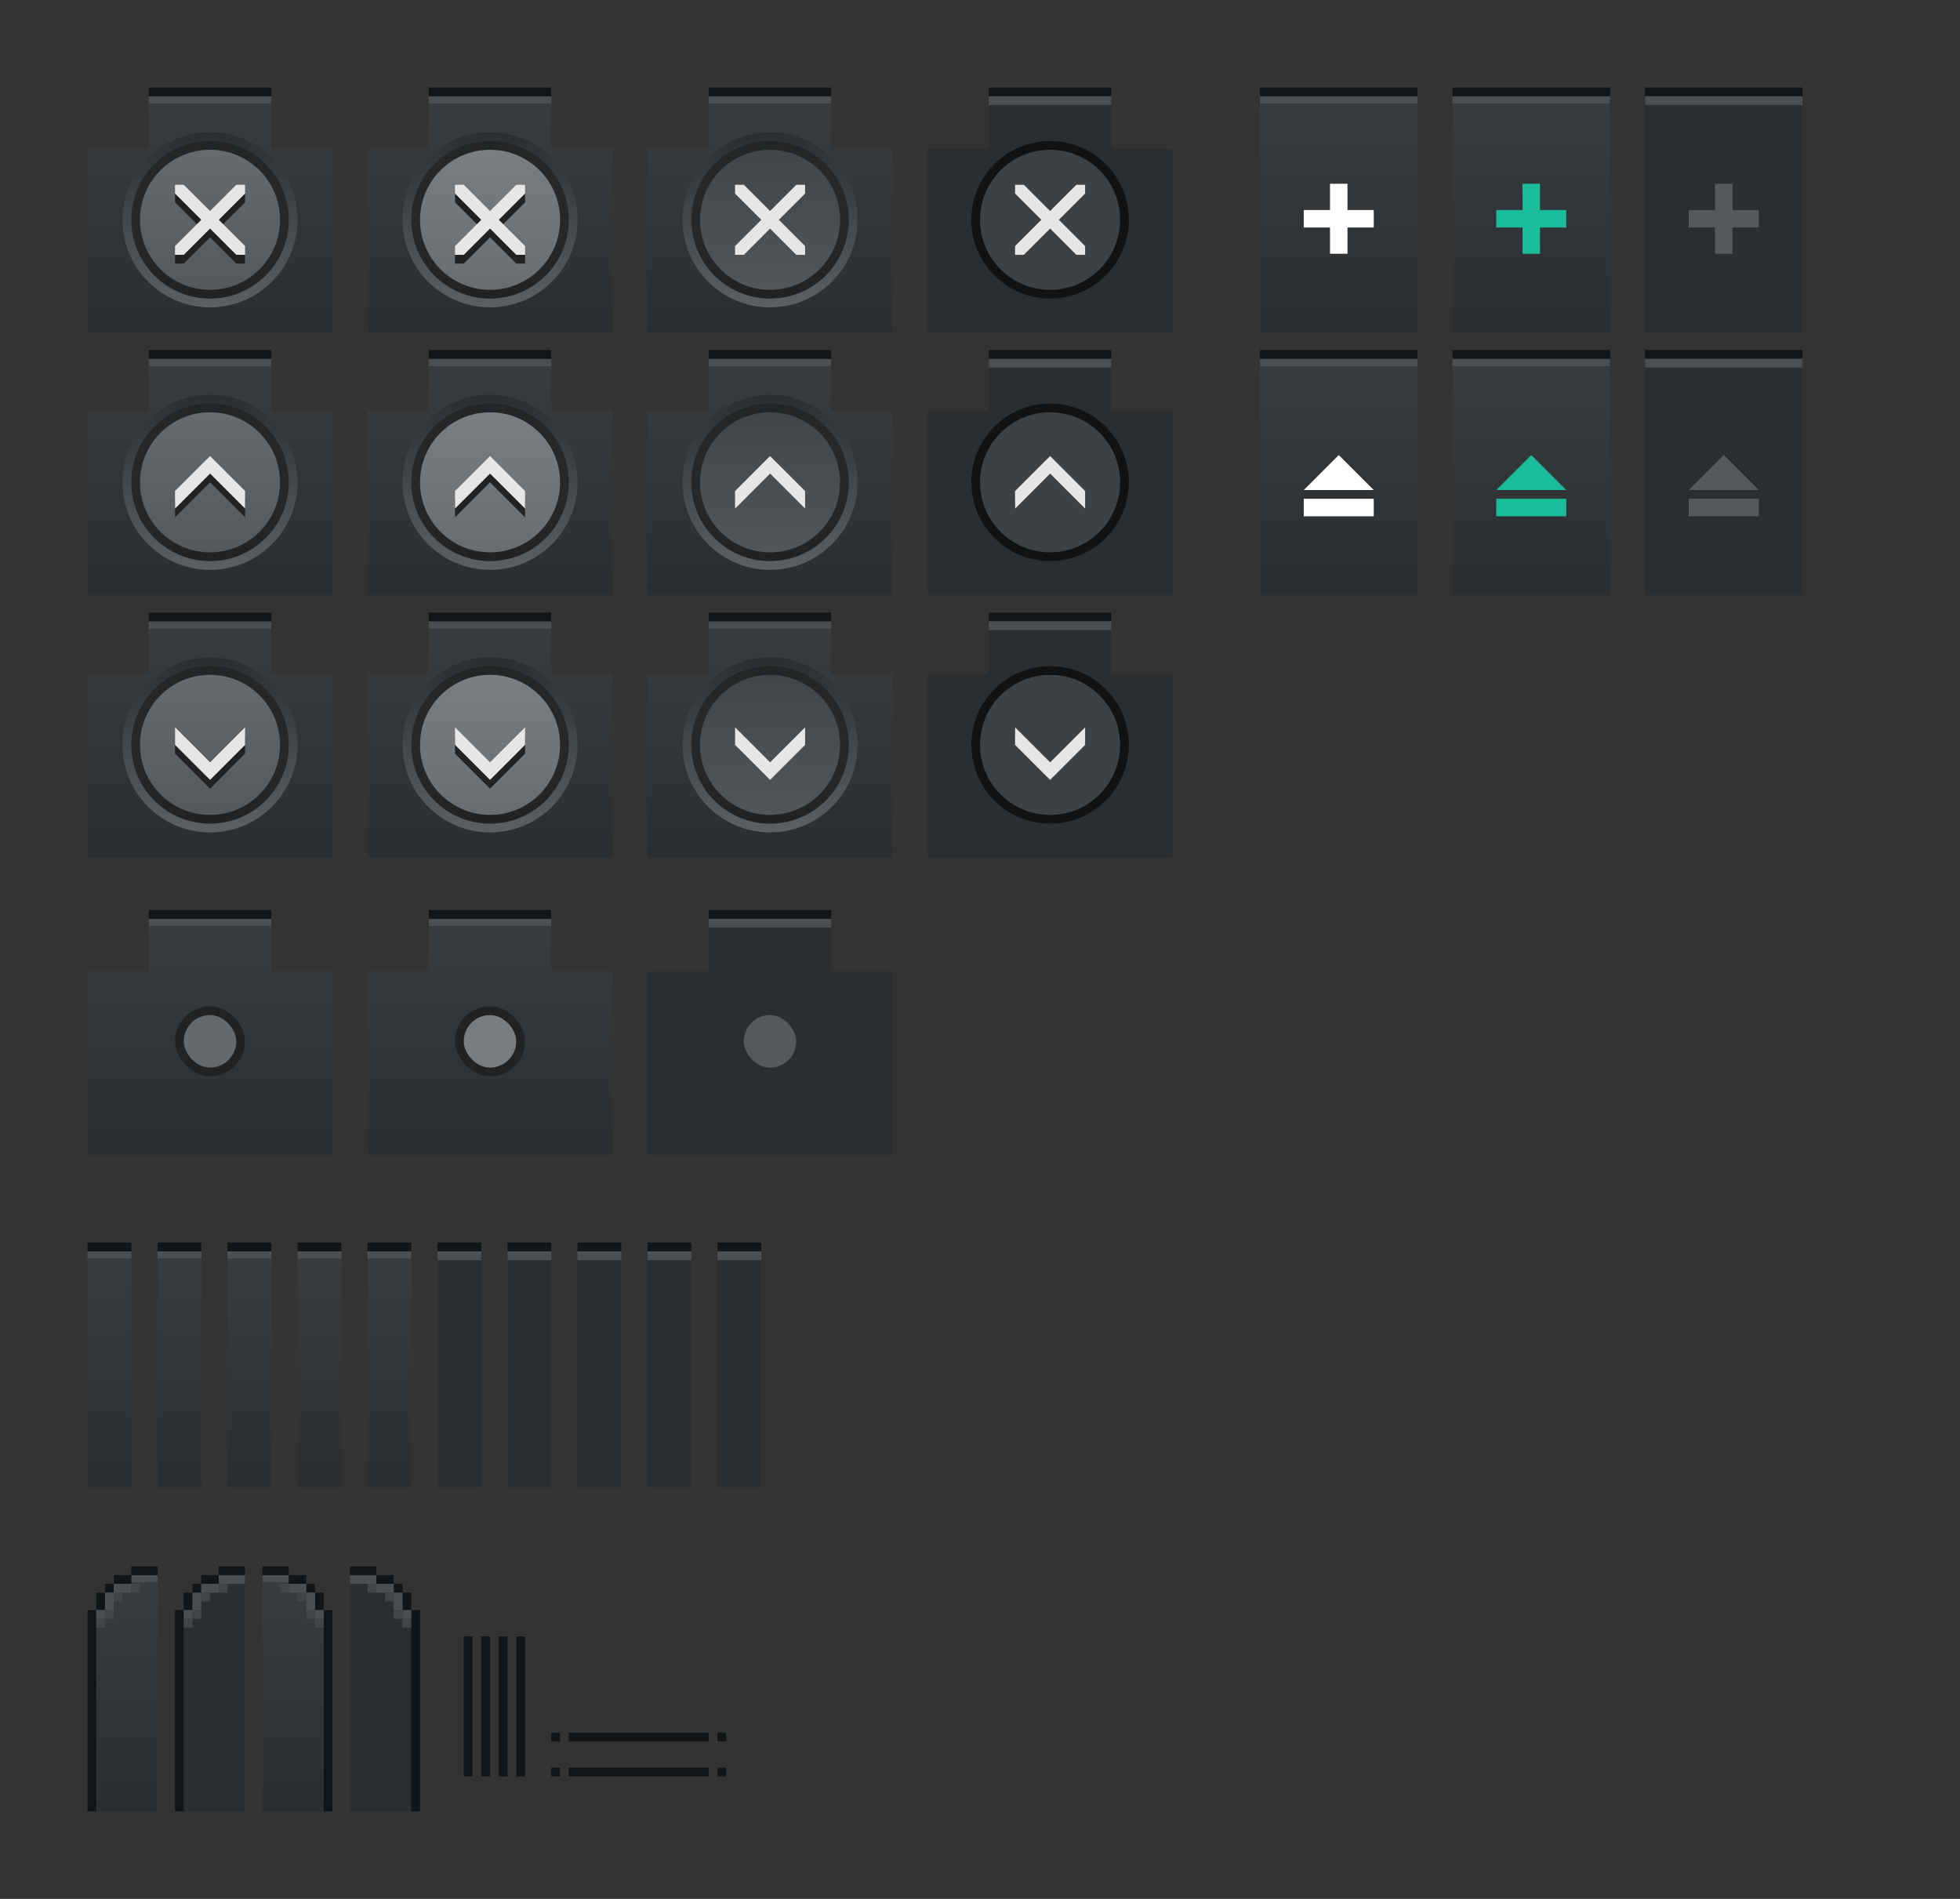 <?xml version="1.0" encoding="UTF-8" standalone="no"?>
<!-- Created with Inkscape (http://www.inkscape.org/) -->

<svg
   xmlns:osb="http://www.openswatchbook.org/uri/2009/osb"
   xmlns:dc="http://purl.org/dc/elements/1.1/"
   xmlns:cc="http://creativecommons.org/ns#"
   xmlns:rdf="http://www.w3.org/1999/02/22-rdf-syntax-ns#"
   xmlns:svg="http://www.w3.org/2000/svg"
   xmlns="http://www.w3.org/2000/svg"
   xmlns:xlink="http://www.w3.org/1999/xlink"
   xmlns:sodipodi="http://sodipodi.sourceforge.net/DTD/sodipodi-0.dtd"
   xmlns:inkscape="http://www.inkscape.org/namespaces/inkscape"
   width="224"
   height="217"
   viewBox="0 0 224 217"
   id="svg2"
   version="1.1"
   inkscape:version="0.92.4 5da689c313, 2019-01-14"
   sodipodi:docname="assets.svg">
  <rect x="0" y="0" width="224" height="217" fill="#333333" stroke="none"/>
  <defs
     id="defs4">
    <linearGradient
       id="linearGradient1171"
       inkscape:collect="always">
      <stop
         id="stop1165"
         offset="0"
         style="stop-color:#2b2e30;stop-opacity:1" />
      <stop
         style="stop-color:#383c3f;stop-opacity:1"
         offset="1"
         id="stop1167" />
      <stop
         id="stop1169"
         offset="1"
         style="stop-color:#4b4f52;stop-opacity:1" />
    </linearGradient>
    <linearGradient
       id="selected_bg_color"
       osb:paint="solid">
      <stop
         style="stop-color:#5294e2;stop-opacity:1;"
         offset="0"
         id="stop4407" />
    </linearGradient>
    <linearGradient
       id="selected_fg_color"
       osb:paint="solid">
      <stop
         style="stop-color:#ffffffgit;stop-opacity:1;"
         offset="0"
         id="stop4402" />
    </linearGradient>
    <linearGradient
       id="linearGradient4378">
      <stop
         id="stop4374"
         offset="0"
         style="stop-color:#a0a0a0;stop-opacity:1" />
      <stop
         id="stop4376"
         offset="1"
         style="stop-color:#f0f0f0;stop-opacity:1" />
    </linearGradient>
    <linearGradient
       id="linearGradient4361">
      <stop
         style="stop-color:#787878;stop-opacity:1"
         offset="0"
         id="stop4357" />
      <stop
         style="stop-color:#787878;stop-opacity:1"
         offset="1"
         id="stop4359" />
    </linearGradient>
    <linearGradient
       id="linearGradient3767">
      <stop
         style="stop-color:#fafafa;stop-opacity:1;"
         offset="0"
         id="stop3769" />
      <stop
         style="stop-color:#d4d4d4;stop-opacity:1;"
         offset="1"
         id="stop3771" />
    </linearGradient>
    <linearGradient
       inkscape:collect="always"
       xlink:href="#linearGradient1171"
       id="linearGradient2395"
       x1="21"
       y1="586.362"
       x2="21"
       y2="559.399"
       gradientUnits="userSpaceOnUse"
       gradientTransform="matrix(1,0,0,0.964,5,-527.42)" />
    <linearGradient
       inkscape:collect="always"
       xlink:href="#linearGradient1171"
       id="linearGradient2438"
       gradientUnits="userSpaceOnUse"
       gradientTransform="matrix(1,0,0,0.964,0,19.942)"
       x1="21"
       y1="586.362"
       x2="21"
       y2="559.399" />
    <linearGradient
       inkscape:collect="always"
       xlink:href="#linearGradient1171"
       id="linearGradient2454"
       gradientUnits="userSpaceOnUse"
       gradientTransform="matrix(1,0,0,0.964,5,-527.42)"
       x1="21"
       y1="586.362"
       x2="21"
       y2="559.399" />
    <linearGradient
       inkscape:collect="always"
       xlink:href="#linearGradient1171"
       id="linearGradient2462"
       gradientUnits="userSpaceOnUse"
       gradientTransform="matrix(1,0,0,0.964,5,-527.42)"
       x1="21"
       y1="586.362"
       x2="21"
       y2="559.399" />
    <linearGradient
       inkscape:collect="always"
       xlink:href="#linearGradient1171"
       id="linearGradient2496"
       gradientUnits="userSpaceOnUse"
       gradientTransform="matrix(1,0,0,0.964,5,-527.42)"
       x1="21"
       y1="586.362"
       x2="21"
       y2="559.399" />
    <linearGradient
       inkscape:collect="always"
       xlink:href="#linearGradient1171"
       id="linearGradient2498"
       gradientUnits="userSpaceOnUse"
       gradientTransform="matrix(1,0,0,0.964,5,-527.42)"
       x1="21"
       y1="586.362"
       x2="21"
       y2="559.399" />
    <linearGradient
       inkscape:collect="always"
       xlink:href="#linearGradient1171"
       id="linearGradient2500"
       gradientUnits="userSpaceOnUse"
       gradientTransform="matrix(1,0,0,0.964,5,-527.42)"
       x1="21"
       y1="586.362"
       x2="21"
       y2="559.399" />
    <linearGradient
       inkscape:collect="always"
       xlink:href="#linearGradient1171"
       id="linearGradient2528"
       gradientUnits="userSpaceOnUse"
       gradientTransform="matrix(1,0,0,0.964,5,-527.42)"
       x1="21"
       y1="586.362"
       x2="21"
       y2="559.399" />
    <linearGradient
       inkscape:collect="always"
       xlink:href="#linearGradient1171"
       id="linearGradient2530"
       gradientUnits="userSpaceOnUse"
       gradientTransform="matrix(1,0,0,0.964,5,-527.42)"
       x1="21"
       y1="586.362"
       x2="21"
       y2="559.399" />
    <linearGradient
       inkscape:collect="always"
       xlink:href="#linearGradient1171"
       id="linearGradient2532"
       gradientUnits="userSpaceOnUse"
       gradientTransform="matrix(1,0,0,0.964,5,-527.42)"
       x1="21"
       y1="586.362"
       x2="21"
       y2="559.399" />
    <linearGradient
       inkscape:collect="always"
       xlink:href="#linearGradient1171"
       id="linearGradient2667"
       gradientUnits="userSpaceOnUse"
       gradientTransform="matrix(0.286,0,0,0.964,-34.429,-444.42)"
       x1="26"
       y1="586.362"
       x2="26"
       y2="559.399" />
    <linearGradient
       inkscape:collect="always"
       xlink:href="#linearGradient1171"
       id="linearGradient2795"
       gradientUnits="userSpaceOnUse"
       gradientTransform="matrix(0.286,0,0,0.964,-34.429,-444.42)"
       x1="26"
       y1="586.362"
       x2="26"
       y2="559.399" />
    <linearGradient
       inkscape:collect="always"
       xlink:href="#linearGradient1171"
       id="linearGradient2803"
       gradientUnits="userSpaceOnUse"
       gradientTransform="matrix(1,0,0,0.964,0,19.942)"
       x1="21"
       y1="586.362"
       x2="21"
       y2="559.399" />
    <linearGradient
       inkscape:collect="always"
       xlink:href="#linearGradient1171"
       id="linearGradient2817"
       gradientUnits="userSpaceOnUse"
       gradientTransform="matrix(1,0,0,0.964,0,19.942)"
       x1="21"
       y1="586.362"
       x2="21"
       y2="559.399" />
    <linearGradient
       inkscape:collect="always"
       xlink:href="#linearGradient1171"
       id="linearGradient2819"
       gradientUnits="userSpaceOnUse"
       gradientTransform="matrix(1,0,0,0.964,0,19.942)"
       x1="21"
       y1="586.362"
       x2="21"
       y2="559.399" />
    <linearGradient
       inkscape:collect="always"
       xlink:href="#linearGradient1171"
       id="linearGradient2827"
       gradientUnits="userSpaceOnUse"
       gradientTransform="matrix(1,0,0,0.964,0,19.942)"
       x1="21"
       y1="586.362"
       x2="21"
       y2="559.399" />
    <linearGradient
       id="linearGradient4487">
      <stop
         id="stop4483"
         offset="0"
         style="stop-color:#dcdcdc;stop-opacity:1" />
      <stop
         id="stop4485"
         offset="1"
         style="stop-color:#b6b6b6;stop-opacity:1" />
    </linearGradient>
    <linearGradient
       id="linearGradient4515">
      <stop
         id="stop4511"
         offset="0"
         style="stop-color:#ffffff;stop-opacity:1" />
      <stop
         id="stop4513"
         offset="1"
         style="stop-color:#e8e8e8;stop-opacity:1" />
    </linearGradient>
    <linearGradient
       inkscape:collect="always"
       xlink:href="#linearGradient1171"
       id="linearGradient3314"
       gradientUnits="userSpaceOnUse"
       gradientTransform="matrix(1,0,0,0.964,5,-527.42)"
       x1="21"
       y1="586.362"
       x2="21"
       y2="559.399" />
    <linearGradient
       inkscape:collect="always"
       xlink:href="#linearGradient1171"
       id="linearGradient3361"
       gradientUnits="userSpaceOnUse"
       gradientTransform="matrix(1,0,0,0.964,5,-527.42)"
       x1="21"
       y1="586.362"
       x2="21"
       y2="559.399" />
    <linearGradient
       inkscape:collect="always"
       xlink:href="#linearGradient1171"
       id="linearGradient3383"
       gradientUnits="userSpaceOnUse"
       gradientTransform="matrix(1,0,0,0.964,0,19.942)"
       x1="21"
       y1="586.362"
       x2="21"
       y2="559.399" />
    <linearGradient
       inkscape:collect="always"
       xlink:href="#linearGradient1171"
       id="linearGradient3414"
       gradientUnits="userSpaceOnUse"
       gradientTransform="matrix(1,0,0,0.964,0,19.942)"
       x1="21"
       y1="586.362"
       x2="21"
       y2="559.399" />
    <linearGradient
       inkscape:collect="always"
       xlink:href="#linearGradient1171"
       id="linearGradient3437"
       gradientUnits="userSpaceOnUse"
       gradientTransform="matrix(1,0,0,0.964,0,19.942)"
       x1="21"
       y1="586.362"
       x2="21"
       y2="559.399" />
    <linearGradient
       inkscape:collect="always"
       xlink:href="#linearGradient1171"
       id="linearGradient3467"
       gradientUnits="userSpaceOnUse"
       gradientTransform="matrix(1,0,0,0.964,0,19.942)"
       x1="21"
       y1="586.362"
       x2="21"
       y2="559.399" />
    <linearGradient
       inkscape:collect="always"
       xlink:href="#linearGradient4407"
       id="linearGradient4903"
       gradientUnits="userSpaceOnUse"
       gradientTransform="matrix(0.353,0,0,0.353,10.407,281.301)"
       x1="13"
       y1="4"
       x2="13"
       y2="19" />
    <linearGradient
       id="linearGradient4407">
      <stop
         style="stop-color:#2b2e30;stop-opacity:1"
         offset="0"
         id="stop4403" />
      <stop
         style="stop-color:#5d6063;stop-opacity:1"
         offset="1"
         id="stop4405" />
    </linearGradient>
    <linearGradient
       inkscape:collect="always"
       xlink:href="#linearGradient4413"
       id="linearGradient4905"
       gradientUnits="userSpaceOnUse"
       gradientTransform="translate(28.575,14.288)"
       x1="-13.758"
       y1="273.452"
       x2="-13.758"
       y2="268.69" />
    <linearGradient
       inkscape:collect="always"
       id="linearGradient4413">
      <stop
         style="stop-color:#000000;stop-opacity:0.643"
         offset="0"
         id="stop4409" />
      <stop
         style="stop-color:#000000;stop-opacity:0.251"
         offset="1"
         id="stop4411" />
    </linearGradient>
    <linearGradient
       inkscape:collect="always"
       xlink:href="#linearGradient4560"
       id="linearGradient4907"
       gradientUnits="userSpaceOnUse"
       gradientTransform="matrix(0.423,0,0,0.385,9.313,-289.784)"
       x1="13.333"
       y1="6"
       x2="13.333"
       y2="17" />
    <linearGradient
       id="linearGradient4560">
      <stop
         id="stop4556"
         offset="0"
         style="stop-color:#535659;stop-opacity:1" />
      <stop
         id="stop4558"
         offset="1"
         style="stop-color:#424548;stop-opacity:1" />
    </linearGradient>
    <linearGradient
       inkscape:collect="always"
       xlink:href="#linearGradient4407"
       id="linearGradient4897"
       gradientUnits="userSpaceOnUse"
       gradientTransform="matrix(0.353,0,0,0.353,4.586,281.301)"
       x1="13"
       y1="4"
       x2="13"
       y2="19" />
    <linearGradient
       inkscape:collect="always"
       xlink:href="#linearGradient4413"
       id="linearGradient4899"
       gradientUnits="userSpaceOnUse"
       gradientTransform="translate(22.754,14.287)"
       x1="-13.758"
       y1="273.452"
       x2="-13.758"
       y2="268.69" />
    <linearGradient
       inkscape:collect="always"
       xlink:href="#linearGradient4537"
       id="linearGradient4901"
       gradientUnits="userSpaceOnUse"
       gradientTransform="matrix(0.423,0,0,0.385,3.492,280.932)"
       x1="13.333"
       y1="6"
       x2="13.333"
       y2="17" />
    <linearGradient
       id="linearGradient4537">
      <stop
         id="stop4533"
         offset="0"
         style="stop-color:#7b7e81;stop-opacity:1" />
      <stop
         id="stop4535"
         offset="1"
         style="stop-color:#6a6d70;stop-opacity:1" />
    </linearGradient>
    <linearGradient
       inkscape:collect="always"
       xlink:href="#linearGradient4407"
       id="linearGradient4891"
       gradientUnits="userSpaceOnUse"
       gradientTransform="matrix(0.353,0,0,0.353,-1.235,281.301)"
       x1="13"
       y1="4"
       x2="13"
       y2="19" />
    <linearGradient
       inkscape:collect="always"
       xlink:href="#linearGradient4413"
       id="linearGradient4893"
       gradientUnits="userSpaceOnUse"
       gradientTransform="translate(16.933,14.287)"
       x1="-13.758"
       y1="273.452"
       x2="-13.758"
       y2="268.69" />
    <linearGradient
       inkscape:collect="always"
       xlink:href="#linearGradient4441"
       id="linearGradient4895"
       gradientUnits="userSpaceOnUse"
       gradientTransform="matrix(0.423,0,0,0.385,-2.328,280.932)"
       x1="13.333"
       y1="6"
       x2="13.333"
       y2="17" />
    <linearGradient
       id="linearGradient4441">
      <stop
         style="stop-color:#676a6d;stop-opacity:1"
         offset="0"
         id="stop4437" />
      <stop
         style="stop-color:#56595c;stop-opacity:1"
         offset="1"
         id="stop4439" />
    </linearGradient>
    <linearGradient
       inkscape:collect="always"
       xlink:href="#linearGradient4407"
       id="linearGradient4586"
       gradientUnits="userSpaceOnUse"
       gradientTransform="matrix(0.353,0,0,0.353,10.407,275.481)"
       x1="13"
       y1="4"
       x2="13"
       y2="19" />
    <linearGradient
       inkscape:collect="always"
       xlink:href="#linearGradient4413"
       id="linearGradient4588"
       gradientUnits="userSpaceOnUse"
       gradientTransform="translate(28.575,8.467)"
       x1="-13.758"
       y1="273.452"
       x2="-13.758"
       y2="268.69" />
    <linearGradient
       inkscape:collect="always"
       xlink:href="#linearGradient4560"
       id="linearGradient4590"
       gradientUnits="userSpaceOnUse"
       gradientTransform="matrix(0.423,0,0,0.385,9.313,-283.963)"
       x1="13.333"
       y1="6"
       x2="13.333"
       y2="17" />
    <linearGradient
       inkscape:collect="always"
       xlink:href="#linearGradient4407"
       id="linearGradient4572"
       gradientUnits="userSpaceOnUse"
       gradientTransform="matrix(0.353,0,0,0.353,4.586,275.481)"
       x1="13"
       y1="4"
       x2="13"
       y2="19" />
    <linearGradient
       inkscape:collect="always"
       xlink:href="#linearGradient4413"
       id="linearGradient4574"
       gradientUnits="userSpaceOnUse"
       gradientTransform="translate(22.754,8.467)"
       x1="-13.758"
       y1="273.452"
       x2="-13.758"
       y2="268.69" />
    <linearGradient
       inkscape:collect="always"
       xlink:href="#linearGradient4537"
       id="linearGradient4576"
       gradientUnits="userSpaceOnUse"
       gradientTransform="matrix(0.423,0,0,0.385,3.492,275.112)"
       x1="13.333"
       y1="6"
       x2="13.333"
       y2="17" />
    <linearGradient
       inkscape:collect="always"
       xlink:href="#linearGradient4407"
       id="linearGradient4451"
       gradientUnits="userSpaceOnUse"
       gradientTransform="matrix(0.353,0,0,0.353,-1.235,275.481)"
       x1="13"
       y1="4"
       x2="13"
       y2="19" />
    <linearGradient
       inkscape:collect="always"
       xlink:href="#linearGradient4413"
       id="linearGradient4453"
       gradientUnits="userSpaceOnUse"
       gradientTransform="translate(16.933,8.467)"
       x1="-13.758"
       y1="273.452"
       x2="-13.758"
       y2="268.69" />
    <linearGradient
       inkscape:collect="always"
       xlink:href="#linearGradient4441"
       id="linearGradient4455"
       gradientUnits="userSpaceOnUse"
       gradientTransform="matrix(0.423,0,0,0.385,-2.328,275.112)"
       x1="13.333"
       y1="6"
       x2="13.333"
       y2="17" />
    <linearGradient
       inkscape:collect="always"
       xlink:href="#linearGradient4407"
       id="linearGradient4550"
       gradientUnits="userSpaceOnUse"
       gradientTransform="matrix(0.353,0,0,0.353,10.407,269.66)"
       x1="13"
       y1="4"
       x2="13"
       y2="19" />
    <linearGradient
       inkscape:collect="always"
       xlink:href="#linearGradient4413"
       id="linearGradient4552"
       gradientUnits="userSpaceOnUse"
       gradientTransform="translate(28.575,2.646)"
       x1="-13.758"
       y1="273.452"
       x2="-13.758"
       y2="268.69" />
    <linearGradient
       inkscape:collect="always"
       xlink:href="#linearGradient4560"
       id="linearGradient4554"
       gradientUnits="userSpaceOnUse"
       gradientTransform="matrix(0.423,0,0,0.385,9.313,-278.142)"
       x1="13.333"
       y1="6"
       x2="13.333"
       y2="17" />
    <linearGradient
       inkscape:collect="always"
       xlink:href="#linearGradient4407"
       id="linearGradient4527"
       gradientUnits="userSpaceOnUse"
       gradientTransform="matrix(0.353,0,0,0.353,4.586,269.66)"
       x1="13"
       y1="4"
       x2="13"
       y2="19" />
    <linearGradient
       inkscape:collect="always"
       xlink:href="#linearGradient4413"
       id="linearGradient4529"
       gradientUnits="userSpaceOnUse"
       gradientTransform="translate(22.754,2.646)"
       x1="-13.758"
       y1="273.452"
       x2="-13.758"
       y2="268.69" />
    <linearGradient
       inkscape:collect="always"
       xlink:href="#linearGradient4537"
       id="linearGradient4531"
       gradientUnits="userSpaceOnUse"
       gradientTransform="matrix(0.423,0,0,0.385,3.492,269.291)"
       x1="13.333"
       y1="6"
       x2="13.333"
       y2="17" />
    <linearGradient
       inkscape:collect="always"
       xlink:href="#linearGradient4407"
       id="linearGradient4386"
       gradientUnits="userSpaceOnUse"
       gradientTransform="matrix(0.353,0,0,0.353,-1.235,269.66)"
       x1="13"
       y1="4"
       x2="13"
       y2="19" />
    <linearGradient
       inkscape:collect="always"
       xlink:href="#linearGradient4413"
       id="linearGradient4415"
       x1="-13.758"
       y1="273.452"
       x2="-13.758"
       y2="268.69"
       gradientUnits="userSpaceOnUse"
       gradientTransform="translate(16.933,2.646)" />
    <linearGradient
       inkscape:collect="always"
       xlink:href="#linearGradient4441"
       id="linearGradient4390"
       gradientUnits="userSpaceOnUse"
       gradientTransform="matrix(0.423,0,0,0.385,-2.328,269.291)"
       x1="13.333"
       y1="6"
       x2="13.333"
       y2="17" />
  </defs>
  <sodipodi:namedview
     id="base"
     pagecolor="#ffffff"
     bordercolor="#666666"
     borderopacity="1.0"
     inkscape:pageopacity="0"
     inkscape:pageshadow="2"
     inkscape:zoom="1"
     inkscape:cx="62.613258"
     inkscape:cy="102.20426"
     inkscape:document-units="px"
     inkscape:current-layer="layer1"
     showgrid="false"
     units="px"
     inkscape:snap-bbox="true"
     inkscape:bbox-paths="true"
     inkscape:bbox-nodes="true"
     inkscape:snap-bbox-edge-midpoints="false"
     inkscape:snap-bbox-midpoints="true"
     inkscape:object-paths="true"
     inkscape:snap-intersection-paths="false"
     inkscape:object-nodes="true"
     inkscape:snap-nodes="true"
     fit-margin-top="10"
     fit-margin-left="10"
     fit-margin-right="10"
     fit-margin-bottom="10"
     inkscape:window-width="1920"
     inkscape:window-height="905"
     inkscape:window-x="0"
     inkscape:window-y="0"
     inkscape:window-maximized="1">
    <inkscape:grid
       type="xygrid"
       id="grid4136"
       originx="5"
       originy="-288" />
  </sodipodi:namedview>
  <g
     inkscape:label="Ebene 1"
     inkscape:groupmode="layer"
     id="layer1"
     transform="translate(5,-547.362)">
    <rect
       style="opacity:1;fill:#121517;fill-opacity:1;stroke:none;stroke-width:1;stroke-linecap:butt;stroke-linejoin:round;stroke-miterlimit:4;stroke-dasharray:none;stroke-dashoffset:0;stroke-opacity:1"
       id="right-active"
       width="1"
       height="16"
       x="-53"
       y="734.362"
       inkscape:label="#rect4138-3"
       transform="scale(-1,1)" />
    <rect
       style="opacity:1;fill:#121517;fill-opacity:1;stroke:none;stroke-width:1;stroke-linecap:butt;stroke-linejoin:round;stroke-miterlimit:4;stroke-dasharray:none;stroke-dashoffset:0;stroke-opacity:1"
       id="right-inactive"
       width="1"
       height="16"
       x="-55"
       y="734.362"
       inkscape:label="#rect4138-3"
       transform="scale(-1,1)" />
    <rect
       style="opacity:1;fill:#121517;fill-opacity:1;stroke:none;stroke-width:0.577;stroke-linecap:butt;stroke-linejoin:round;stroke-miterlimit:4;stroke-dasharray:none;stroke-dashoffset:0;stroke-opacity:1"
       id="bottom-inactive"
       width="1"
       height="16"
       x="-750.362"
       y="-76"
       inkscape:label="#rect4138-3"
       transform="matrix(0,-1,-1,0,0,0)" />
    <rect
       style="opacity:1;fill:#121517;fill-opacity:1;stroke:none;stroke-width:1;stroke-linecap:butt;stroke-linejoin:round;stroke-miterlimit:4;stroke-dasharray:none;stroke-dashoffset:0;stroke-opacity:1"
       id="left-active"
       width="1"
       height="16"
       x="-49"
       y="734.362"
       inkscape:label="#rect4138-3"
       transform="scale(-1,1)" />
    <rect
       style="opacity:1;fill:#121517;fill-opacity:1;stroke:none;stroke-width:1;stroke-linecap:butt;stroke-linejoin:round;stroke-miterlimit:4;stroke-dasharray:none;stroke-dashoffset:0;stroke-opacity:1"
       id="left-inactive"
       width="1"
       height="16"
       x="-51"
       y="734.362"
       inkscape:label="#rect4138-3"
       transform="scale(-1,1)" />
    <rect
       style="opacity:1;fill:#121517;fill-opacity:1;stroke:none;stroke-width:0.577;stroke-linecap:butt;stroke-linejoin:round;stroke-miterlimit:4;stroke-dasharray:none;stroke-dashoffset:0;stroke-opacity:1"
       id="bottom-active"
       width="1"
       height="16"
       x="-746.362"
       y="-76"
       inkscape:label="#rect4138-3"
       transform="matrix(0,-1,-1,0,0,0)" />
    <rect
       style="opacity:1;fill:#121517;fill-opacity:1;stroke:none;stroke-width:1;stroke-miterlimit:4;stroke-dasharray:none;stroke-opacity:0.063"
       id="bottom-left-active"
       width="1"
       height="1"
       x="58"
       y="745.362"
       inkscape:label="#rect7058" />
    <rect
       inkscape:label="#rect7058"
       y="749.362"
       x="58"
       height="1"
       width="1"
       id="bottom-left-inactive"
       style="opacity:1;fill:#121517;fill-opacity:1;stroke:none;stroke-width:1;stroke-miterlimit:4;stroke-dasharray:none;stroke-opacity:0.063" />
    <rect
       inkscape:label="#rect7058"
       y="745.362"
       x="77"
       height="1"
       width="1"
       id="bottom-right-active"
       style="opacity:1;fill:#121517;fill-opacity:1;stroke:none;stroke-width:1;stroke-miterlimit:4;stroke-dasharray:none;stroke-opacity:0.063" />
    <rect
       style="opacity:1;fill:#121517;fill-opacity:1;stroke:none;stroke-width:1;stroke-miterlimit:4;stroke-dasharray:none;stroke-opacity:0.063"
       id="bottom-right-inactive"
       width="1"
       height="1"
       x="77"
       y="749.362"
       inkscape:label="#rect7058" />
    <g
       id="stick-active"
       inkscape:label="#g3398">
      <g
         id="g3381"
         transform="matrix(0.643,0,0,1,135.786,-6.1035156e-5)"
         inkscape:label="#g2436">
        <rect
           style="opacity:1;fill:url(#linearGradient3383);fill-opacity:1.0;stroke:none;stroke-width:0.887;stroke-miterlimit:4;stroke-dasharray:none;stroke-opacity:1"
           id="rect3377"
           width="28"
           height="27"
           x="5"
           y="558.362"
           ry="0" />
        <rect
           style="opacity:1;fill:#121517;fill-opacity:1;stroke:none;stroke-width:0.707;stroke-miterlimit:4;stroke-dasharray:none;stroke-opacity:1"
           id="rect3379"
           width="28"
           height="1"
           x="5"
           y="557.362"
           ry="0" />
      </g>
      <g
         style="fill:#4d4d4d;fill-opacity:1"
         transform="translate(-4,4)"
         id="g5140">
        <rect
           style="opacity:1;fill:#ffffff;fill-opacity:1;stroke:none;stroke-width:1;stroke-linecap:butt;stroke-linejoin:round;stroke-miterlimit:4;stroke-dasharray:none;stroke-dashoffset:0;stroke-opacity:1"
           id="rect5123"
           width="2"
           height="8"
           x="151"
           y="564.362" />
        <rect
           style="opacity:1;fill:#ffffff;fill-opacity:1;stroke:none;stroke-width:1;stroke-linecap:butt;stroke-linejoin:round;stroke-miterlimit:4;stroke-dasharray:none;stroke-dashoffset:0;stroke-opacity:1"
           id="rect5123-1"
           width="2"
           height="8"
           x="567.362"
           y="-156"
           transform="rotate(90)" />
      </g>
    </g>
    <g
       id="stick-inactive"
       inkscape:label="#g1331"
       transform="translate(-2,-2.2417187e-5)">
      <g
         inkscape:label="#g7133"
         transform="matrix(0.643,0,0,1,200.429,-171)"
         id="g7352">
        <rect
           y="728.362"
           x="-24"
           height="28"
           width="28"
           id="rect7348"
           style="opacity:1;fill:#2b2e30;fill-opacity:1;stroke:none;stroke-width:1;stroke-linecap:butt;stroke-linejoin:round;stroke-miterlimit:4;stroke-dasharray:none;stroke-dashoffset:0;stroke-opacity:1" />
        <rect
           y="728.362"
           x="-24"
           height="1"
           width="28"
           id="rect7350"
           style="opacity:1;fill:#121517;fill-opacity:1;stroke:none;stroke-width:1;stroke-linecap:butt;stroke-linejoin:round;stroke-miterlimit:4;stroke-dasharray:none;stroke-dashoffset:0;stroke-opacity:1" />
      </g>
      <g
         style="fill:#757575;fill-opacity:1"
         transform="translate(42,4)"
         id="g5140-1">
        <rect
           style="opacity:1;fill:#56595c;fill-opacity:1;stroke:none;stroke-width:1;stroke-linecap:butt;stroke-linejoin:round;stroke-miterlimit:4;stroke-dasharray:none;stroke-dashoffset:0;stroke-opacity:1"
           id="rect5123-5"
           width="2"
           height="8"
           x="151"
           y="564.362" />
        <rect
           style="opacity:1;fill:#56595c;fill-opacity:1;stroke:none;stroke-width:1;stroke-linecap:butt;stroke-linejoin:round;stroke-miterlimit:4;stroke-dasharray:none;stroke-dashoffset:0;stroke-opacity:1"
           id="rect5123-1-9"
           width="2"
           height="8"
           x="567.362"
           y="-156"
           transform="rotate(90)" />
      </g>
      <rect
         y="558.362"
         x="185"
         height="1"
         width="18"
         id="rect3065"
         style="fill:#4b4f52;fill-opacity:1" />
    </g>
    <g
       id="shade-active"
       inkscape:label="#g3447">
      <g
         transform="translate(0,30)"
         id="g3435"
         inkscape:label="#g3398">
        <g
           id="g3427"
           transform="matrix(0.643,0,0,1,135.786,-6.1035156e-5)"
           inkscape:label="#g2436">
          <rect
             style="opacity:1;fill:url(#linearGradient3437);fill-opacity:1.0;stroke:none;stroke-width:0.887;stroke-miterlimit:4;stroke-dasharray:none;stroke-opacity:1"
             id="rect3423"
             width="28"
             height="27"
             x="5"
             y="558.362"
             ry="0" />
          <rect
             style="opacity:1;fill:#121517;fill-opacity:1;stroke:none;stroke-width:0.707;stroke-miterlimit:4;stroke-dasharray:none;stroke-opacity:1"
             id="rect3425"
             width="28"
             height="1"
             x="5"
             y="557.362"
             ry="0" />
        </g>
        <g
           style="fill:#4d4d4d;fill-opacity:1"
           transform="translate(-4,4)"
           id="g3433" />
      </g>
      <g
         style="fill:#424242;fill-opacity:1"
         transform="translate(-6,-3)"
         id="g5193">
        <rect
           transform="rotate(90)"
           y="-158"
           x="607.362"
           height="8"
           width="2"
           id="rect5123-1-7"
           style="opacity:1;fill:#ffffff;fill-opacity:1;stroke:none;stroke-width:1;stroke-linecap:butt;stroke-linejoin:round;stroke-miterlimit:4;stroke-dasharray:none;stroke-dashoffset:0;stroke-opacity:1" />
        <path
           style="opacity:1;fill:#ffffff;fill-opacity:1;stroke:none;stroke-width:1;stroke-linecap:butt;stroke-linejoin:round;stroke-miterlimit:4;stroke-dasharray:none;stroke-dashoffset:0;stroke-opacity:1"
           d="m 154,602.362 4,4 h -8 z"
           id="rect5190"
           inkscape:connector-curvature="0"
           sodipodi:nodetypes="cccc" />
      </g>
    </g>
    <g
       id="shade-inactive"
       inkscape:label="#g1283"
       transform="translate(-2,-3)">
      <g
         inkscape:label="#g7133"
         transform="matrix(0.643,0,0,1,200.429,-138)"
         id="g7480">
        <rect
           y="728.362"
           x="-24"
           height="28"
           width="28"
           id="rect7476"
           style="opacity:1;fill:#2b2e30;fill-opacity:1;stroke:none;stroke-width:1;stroke-linecap:butt;stroke-linejoin:round;stroke-miterlimit:4;stroke-dasharray:none;stroke-dashoffset:0;stroke-opacity:1" />
        <rect
           y="728.362"
           x="-24"
           height="1"
           width="28"
           id="rect7478"
           style="opacity:1;fill:#121517;fill-opacity:1;stroke:none;stroke-width:1;stroke-linecap:butt;stroke-linejoin:round;stroke-miterlimit:4;stroke-dasharray:none;stroke-dashoffset:0;stroke-opacity:1" />
      </g>
      <g
         style="fill:#757575;fill-opacity:1"
         transform="translate(40,-3.2617187e-5)"
         id="g5193-3">
        <rect
           transform="rotate(90)"
           y="-158"
           x="607.362"
           height="8"
           width="2"
           id="rect5123-1-7-65"
           style="opacity:1;fill:#56595c;fill-opacity:1;stroke:none;stroke-width:1;stroke-linecap:butt;stroke-linejoin:round;stroke-miterlimit:4;stroke-dasharray:none;stroke-dashoffset:0;stroke-opacity:1" />
        <path
           style="opacity:1;fill:#56595c;fill-opacity:1;stroke:none;stroke-width:1;stroke-linecap:butt;stroke-linejoin:round;stroke-miterlimit:4;stroke-dasharray:none;stroke-dashoffset:0;stroke-opacity:1"
           d="m 154,602.362 4,4 h -8 z"
           id="rect5190-6"
           inkscape:connector-curvature="0"
           sodipodi:nodetypes="cccc" />
      </g>
      <rect
         y="591.362"
         x="185"
         height="1"
         width="18"
         id="rect3071"
         style="fill:#4b4f52;fill-opacity:1" />
    </g>
    <g
       id="title-1-active"
       transform="matrix(0.179,0,0,1,4.107,132)"
       inkscape:label="#g2436">
      <rect
         style="opacity:1;fill:url(#linearGradient2438);fill-opacity:1.0;stroke:none;stroke-width:0.887;stroke-miterlimit:4;stroke-dasharray:none;stroke-opacity:1"
         id="rect2432"
         width="28"
         height="27"
         x="5"
         y="558.362"
         ry="0" />
      <rect
         style="opacity:1;fill:#121517;fill-opacity:1;stroke:none;stroke-width:0.707;stroke-miterlimit:4;stroke-dasharray:none;stroke-opacity:1"
         id="rect2434"
         width="28"
         height="1"
         x="5"
         y="557.362"
         ry="0" />
    </g>
    <g
       id="top-left-active"
       transform="translate(43,86)"
       inkscape:label="#g2723">
      <path
         id="rect2661"
         transform="translate(-5,547.362)"
         d="m -28,94 v 1 h -3 v 1 h -1 v 2 h -1 v 23 h 8 V 94 Z"
         style="opacity:1;fill:url(#linearGradient2667);fill-opacity:1.0;stroke:none;stroke-width:0.474;stroke-miterlimit:4;stroke-dasharray:none;stroke-opacity:1"
         inkscape:connector-curvature="0" />
      <path
         id="rect2679"
         transform="translate(-5,547.362)"
         d="m -28,93 v 1 h 3 v -1 z m 0,1 h -2 v 1 h 2 z m -2,1 h -1 v 1 h 1 z m -1,1 h -1 v 2 h 1 z m -1,2 h -1 v 23 h 1 z"
         style="opacity:1;fill:#121517;fill-opacity:1;stroke:none;stroke-width:1;stroke-miterlimit:4;stroke-dasharray:none;stroke-opacity:1"
         inkscape:connector-curvature="0" />
      <g
         id="g2711">
        <rect
           style="opacity:1;fill:#4b4f52;fill-opacity:1;stroke:none;stroke-width:1;stroke-miterlimit:4;stroke-dasharray:none;stroke-opacity:1"
           id="rect2690"
           width="2"
           height="1"
           x="-35"
           y="642.362" />
        <rect
           style="opacity:1;fill:#4b4f52;fill-opacity:1;stroke:none;stroke-width:1;stroke-miterlimit:4;stroke-dasharray:none;stroke-opacity:1"
           id="rect2692"
           width="1"
           height="2"
           x="-36"
           y="643.362" />
        <rect
           style="opacity:1;fill:#4b4f52;fill-opacity:1;stroke:none;stroke-width:1;stroke-miterlimit:4;stroke-dasharray:none;stroke-opacity:1"
           id="rect2694"
           width="1"
           height="1"
           x="-37"
           y="645.362" />
        <rect
           style="opacity:1;fill:#414548;fill-opacity:1;stroke:none;stroke-width:1;stroke-miterlimit:4;stroke-dasharray:none;stroke-opacity:1"
           id="rect2696"
           width="1"
           height="1"
           x="-37"
           y="646.362" />
        <rect
           style="opacity:1;fill:#414548;fill-opacity:1;stroke:none;stroke-width:1;stroke-miterlimit:4;stroke-dasharray:none;stroke-opacity:1"
           id="rect2698"
           width="1"
           height="1"
           x="-36"
           y="645.362" />
        <rect
           style="opacity:1;fill:#414548;fill-opacity:1;stroke:none;stroke-width:1;stroke-miterlimit:4;stroke-dasharray:none;stroke-opacity:1"
           id="rect2700"
           width="1"
           height="1"
           x="-35"
           y="643.362" />
        <rect
           style="opacity:1;fill:#414548;fill-opacity:1;stroke:none;stroke-width:1;stroke-miterlimit:4;stroke-dasharray:none;stroke-opacity:1"
           id="rect2702"
           width="1"
           height="1"
           x="-33"
           y="642.362" />
      </g>
    </g>
    <g
       id="top-right-active"
       transform="matrix(-1,0,0,1,-5,86)"
       inkscape:label="#g2723">
      <path
         id="path2771"
         transform="translate(-5,547.362)"
         d="m -28,94 v 1 h -3 v 1 h -1 v 2 h -1 v 23 h 8 V 94 Z"
         style="opacity:1;fill:url(#linearGradient2795);fill-opacity:1.0;stroke:none;stroke-width:0.474;stroke-miterlimit:4;stroke-dasharray:none;stroke-opacity:1"
         inkscape:connector-curvature="0" />
      <path
         id="path2773"
         transform="translate(-5,547.362)"
         d="m -28,93 v 1 h 3 v -1 z m 0,1 h -2 v 1 h 2 z m -2,1 h -1 v 1 h 1 z m -1,1 h -1 v 2 h 1 z m -1,2 h -1 v 23 h 1 z"
         style="opacity:1;fill:#121517;fill-opacity:1;stroke:none;stroke-width:1;stroke-miterlimit:4;stroke-dasharray:none;stroke-opacity:1"
         inkscape:connector-curvature="0" />
      <g
         id="g2789">
        <rect
           style="opacity:1;fill:#4b4f52;fill-opacity:1;stroke:none;stroke-width:1;stroke-miterlimit:4;stroke-dasharray:none;stroke-opacity:1"
           id="rect2775"
           width="2"
           height="1"
           x="-35"
           y="642.362" />
        <rect
           style="opacity:1;fill:#4b4f52;fill-opacity:1;stroke:none;stroke-width:1;stroke-miterlimit:4;stroke-dasharray:none;stroke-opacity:1"
           id="rect2777"
           width="1"
           height="2"
           x="-36"
           y="643.362" />
        <rect
           style="opacity:1;fill:#4b4f52;fill-opacity:1;stroke:none;stroke-width:1;stroke-miterlimit:4;stroke-dasharray:none;stroke-opacity:1"
           id="rect2779"
           width="1"
           height="1"
           x="-37"
           y="645.362" />
        <rect
           style="opacity:1;fill:#414548;fill-opacity:1;stroke:none;stroke-width:1;stroke-miterlimit:4;stroke-dasharray:none;stroke-opacity:1"
           id="rect2781"
           width="1"
           height="1"
           x="-37"
           y="646.362" />
        <rect
           style="opacity:1;fill:#414548;fill-opacity:1;stroke:none;stroke-width:1;stroke-miterlimit:4;stroke-dasharray:none;stroke-opacity:1"
           id="rect2783"
           width="1"
           height="1"
           x="-36"
           y="645.362" />
        <rect
           style="opacity:1;fill:#414548;fill-opacity:1;stroke:none;stroke-width:1;stroke-miterlimit:4;stroke-dasharray:none;stroke-opacity:1"
           id="rect2785"
           width="1"
           height="1"
           x="-35"
           y="643.362" />
        <rect
           style="opacity:1;fill:#414548;fill-opacity:1;stroke:none;stroke-width:1;stroke-miterlimit:4;stroke-dasharray:none;stroke-opacity:1"
           id="rect2787"
           width="1"
           height="1"
           x="-33"
           y="642.362" />
      </g>
    </g>
    <g
       inkscape:label="#g2436"
       transform="matrix(0.179,0,0,1,12.107,132)"
       id="title-2-active">
      <rect
         ry="0"
         y="558.362"
         x="5"
         height="27"
         width="28"
         id="rect2797"
         style="opacity:1;fill:url(#linearGradient2803);fill-opacity:1.0;stroke:none;stroke-width:0.887;stroke-miterlimit:4;stroke-dasharray:none;stroke-opacity:1" />
      <rect
         ry="0"
         y="557.362"
         x="5"
         height="1"
         width="28"
         id="rect2799"
         style="opacity:1;fill:#121517;fill-opacity:1;stroke:none;stroke-width:0.707;stroke-miterlimit:4;stroke-dasharray:none;stroke-opacity:1" />
    </g>
    <g
       inkscape:label="#g2436"
       transform="matrix(0.179,0,0,1,20.107,132)"
       id="title-3-active">
      <rect
         ry="0"
         y="558.362"
         x="5"
         height="27"
         width="28"
         id="rect2805"
         style="opacity:1;fill:url(#linearGradient2817);fill-opacity:1.0;stroke:none;stroke-width:0.887;stroke-miterlimit:4;stroke-dasharray:none;stroke-opacity:1" />
      <rect
         ry="0"
         y="557.362"
         x="5"
         height="1"
         width="28"
         id="rect2807"
         style="opacity:1;fill:#121517;fill-opacity:1;stroke:none;stroke-width:0.707;stroke-miterlimit:4;stroke-dasharray:none;stroke-opacity:1" />
    </g>
    <g
       id="title-4-active"
       transform="matrix(0.179,0,0,1,28.107,132)"
       inkscape:label="#g2436">
      <rect
         style="opacity:1;fill:url(#linearGradient2819);fill-opacity:1.0;stroke:none;stroke-width:0.887;stroke-miterlimit:4;stroke-dasharray:none;stroke-opacity:1"
         id="rect2811"
         width="28"
         height="27"
         x="5"
         y="558.362"
         ry="0" />
      <rect
         style="opacity:1;fill:#121517;fill-opacity:1;stroke:none;stroke-width:0.707;stroke-miterlimit:4;stroke-dasharray:none;stroke-opacity:1"
         id="rect2813"
         width="28"
         height="1"
         x="5"
         y="557.362"
         ry="0" />
    </g>
    <g
       inkscape:label="#g2436"
       transform="matrix(0.179,0,0,1,36.107,132)"
       id="title-5-active">
      <rect
         ry="0"
         y="558.362"
         x="5"
         height="27"
         width="28"
         id="rect2821"
         style="opacity:1;fill:url(#linearGradient2827);fill-opacity:1.0;stroke:none;stroke-width:0.887;stroke-miterlimit:4;stroke-dasharray:none;stroke-opacity:1" />
      <rect
         ry="0"
         y="557.362"
         x="5"
         height="1"
         width="28"
         id="rect2823"
         style="opacity:1;fill:#121517;fill-opacity:1;stroke:none;stroke-width:0.707;stroke-miterlimit:4;stroke-dasharray:none;stroke-opacity:1" />
    </g>
    <g
       id="menu-active"
       inkscape:label="#g3347">
      <g
         transform="translate(0,94)"
         id="g3312">
        <path
           inkscape:connector-curvature="0"
           id="path3308"
           transform="translate(-5,547.362)"
           d="m 17,11 v 6 H 10 V 38 H 38 V 17 h -7 v -6 z"
           style="opacity:1;fill:url(#linearGradient3314);fill-opacity:1.0;stroke:none;stroke-width:0.887;stroke-miterlimit:4;stroke-dasharray:none;stroke-opacity:1" />
        <rect
           ry="0"
           y="557.362"
           x="12"
           height="1"
           width="14"
           id="rect3310"
           style="opacity:1;fill:#121517;fill-opacity:1;stroke:none;stroke-width:0.707;stroke-miterlimit:4;stroke-dasharray:none;stroke-opacity:1" />
      </g>
      <rect
         ry="4"
         y="662.362"
         x="15"
         height="8"
         width="8"
         id="rect3320"
         style="opacity:1;fill:#212223;fill-opacity:1;stroke:none;stroke-width:1.789;stroke-miterlimit:4;stroke-dasharray:none;stroke-opacity:1" />
      <rect
         style="opacity:1;fill:#66696c;fill-opacity:1;stroke:none;stroke-width:1.342;stroke-miterlimit:4;stroke-dasharray:none;stroke-opacity:1"
         id="rect3340"
         width="6"
         height="6"
         x="16"
         y="663.362"
         ry="3" />
    </g>
    <g
       inkscape:label="#g3347"
       id="menu-pressed"
       transform="translate(32)">
      <g
         id="g3353"
         transform="translate(0,94)">
        <path
           style="opacity:1;fill:url(#linearGradient3361);fill-opacity:1.0;stroke:none;stroke-width:0.887;stroke-miterlimit:4;stroke-dasharray:none;stroke-opacity:1"
           d="m 17,11 v 6 H 10 V 38 H 38 V 17 h -7 v -6 z"
           transform="translate(-5,547.362)"
           id="path3349"
           inkscape:connector-curvature="0" />
        <rect
           style="opacity:1;fill:#121517;fill-opacity:1;stroke:none;stroke-width:0.707;stroke-miterlimit:4;stroke-dasharray:none;stroke-opacity:1"
           id="rect3351"
           width="14"
           height="1"
           x="12"
           y="557.362"
           ry="0" />
      </g>
      <rect
         style="opacity:1;fill:#212223;fill-opacity:1;stroke:none;stroke-width:1.789;stroke-miterlimit:4;stroke-dasharray:none;stroke-opacity:1"
         id="rect3355"
         width="8"
         height="8"
         x="15"
         y="662.362"
         ry="4" />
      <rect
         ry="3"
         y="663.362"
         x="16"
         height="6"
         width="6"
         id="rect3357"
         style="opacity:1;fill:#7a7d80;fill-opacity:1;stroke:none;stroke-width:1.342;stroke-miterlimit:4;stroke-dasharray:none;stroke-opacity:1" />
    </g>
    <g
       inkscape:label="#g3398"
       id="stick-pressed"
       transform="translate(22,2.8417969e-5)">
      <g
         inkscape:label="#g2436"
         transform="matrix(0.643,0,0,1,135.786,-6.1035156e-5)"
         id="g3404">
        <rect
           ry="0"
           y="558.362"
           x="5"
           height="27"
           width="28"
           id="rect3400"
           style="opacity:1;fill:url(#linearGradient3414);fill-opacity:1.0;stroke:none;stroke-width:0.887;stroke-miterlimit:4;stroke-dasharray:none;stroke-opacity:1" />
        <rect
           ry="0"
           y="557.362"
           x="5"
           height="1"
           width="28"
           id="rect3402"
           style="opacity:1;fill:#121517;fill-opacity:1;stroke:none;stroke-width:0.707;stroke-miterlimit:4;stroke-dasharray:none;stroke-opacity:1" />
      </g>
      <g
         id="g3410"
         transform="translate(-4,4)"
         style="fill:#4d4d4d;fill-opacity:1">
        <rect
           y="564.362"
           x="151"
           height="8"
           width="2"
           id="rect3406"
           style="opacity:1;fill:#1abc9c;fill-opacity:1;stroke:none;stroke-width:1;stroke-linecap:butt;stroke-linejoin:round;stroke-miterlimit:4;stroke-dasharray:none;stroke-dashoffset:0;stroke-opacity:1" />
        <rect
           transform="rotate(90)"
           y="-156"
           x="567.362"
           height="8"
           width="2"
           id="rect3408"
           style="opacity:1;fill:#1abc9c;fill-opacity:1;stroke:none;stroke-width:1;stroke-linecap:butt;stroke-linejoin:round;stroke-miterlimit:4;stroke-dasharray:none;stroke-dashoffset:0;stroke-opacity:1" />
      </g>
    </g>
    <g
       inkscape:label="#g3447"
       id="shade-pressed"
       transform="translate(22)">
      <g
         inkscape:label="#g3398"
         id="g3457"
         transform="translate(0,30)">
        <g
           inkscape:label="#g2436"
           transform="matrix(0.643,0,0,1,135.786,-6.1035156e-5)"
           id="g3453">
          <rect
             ry="0"
             y="558.362"
             x="5"
             height="27"
             width="28"
             id="rect3449"
             style="opacity:1;fill:url(#linearGradient3467);fill-opacity:1.0;stroke:none;stroke-width:0.887;stroke-miterlimit:4;stroke-dasharray:none;stroke-opacity:1" />
          <rect
             ry="0"
             y="557.362"
             x="5"
             height="1"
             width="28"
             id="rect3451"
             style="opacity:1;fill:#121517;fill-opacity:1;stroke:none;stroke-width:0.707;stroke-miterlimit:4;stroke-dasharray:none;stroke-opacity:1" />
        </g>
        <g
           id="g3455"
           transform="translate(-4,4)"
           style="fill:#4d4d4d;fill-opacity:1" />
      </g>
      <g
         id="g3463"
         transform="translate(-6,-3)"
         style="fill:#424242;fill-opacity:1">
        <rect
           style="opacity:1;fill:#1abc9c;fill-opacity:1;stroke:none;stroke-width:1;stroke-linecap:butt;stroke-linejoin:round;stroke-miterlimit:4;stroke-dasharray:none;stroke-dashoffset:0;stroke-opacity:1"
           id="rect3459"
           width="2"
           height="8"
           x="607.362"
           y="-158"
           transform="rotate(90)" />
        <path
           sodipodi:nodetypes="cccc"
           inkscape:connector-curvature="0"
           id="path3461"
           d="m 154,602.362 4,4 h -8 z"
           style="opacity:1;fill:#1abc9c;fill-opacity:1;stroke:none;stroke-width:1;stroke-linecap:butt;stroke-linejoin:round;stroke-miterlimit:4;stroke-dasharray:none;stroke-dashoffset:0;stroke-opacity:1" />
      </g>
    </g>
    <g
       id="menu-inactive"
       inkscape:label="#g1178">
      <path
         style="opacity:1;fill:#2b2e30;fill-opacity:1;stroke:none;stroke-width:0.887;stroke-miterlimit:4;stroke-dasharray:none;stroke-opacity:1"
         d="m 76,652.362 v 6 h -7 v 21 h 28 v -21 h -7 v -6 z"
         id="path3363"
         inkscape:connector-curvature="0" />
      <rect
         style="opacity:1;fill:#121517;fill-opacity:1;stroke:none;stroke-width:0.707;stroke-miterlimit:4;stroke-dasharray:none;stroke-opacity:1"
         id="rect3365"
         width="14"
         height="1"
         x="76"
         y="651.362"
         ry="0" />
      <rect
         ry="4"
         y="662.362"
         x="79"
         height="8"
         width="8"
         id="rect3369"
         style="opacity:1;fill:#7a7a7a;fill-opacity:0;stroke:none;stroke-width:1.789;stroke-miterlimit:4;stroke-dasharray:none;stroke-opacity:1" />
      <rect
         style="opacity:1;fill:#56595c;fill-opacity:1;stroke:none;stroke-width:1.342;stroke-miterlimit:4;stroke-dasharray:none;stroke-opacity:1"
         id="rect3371"
         width="6"
         height="6"
         x="80"
         y="663.362"
         ry="3" />
      <rect
         style="opacity:1;fill:#4b4f52;fill-opacity:1;stroke:none;stroke-width:1;stroke-miterlimit:4;stroke-dasharray:none;stroke-opacity:1"
         id="rect3478"
         width="14"
         height="1"
         x="76"
         y="652.362" />
    </g>
    <g
       id="title-1-inactive"
       inkscape:label="#g3503">
      <rect
         ry="0"
         y="690.362"
         x="45"
         height="27"
         width="5"
         id="rect2829"
         style="opacity:1;fill:#2b2e30;fill-opacity:1;stroke:none;stroke-width:0.375;stroke-miterlimit:4;stroke-dasharray:none;stroke-opacity:1" />
      <rect
         ry="0"
         y="689.362"
         x="45"
         height="1"
         width="5"
         id="rect2831"
         style="opacity:1;fill:#121517;fill-opacity:1;stroke:none;stroke-width:0.299;stroke-miterlimit:4;stroke-dasharray:none;stroke-opacity:1" />
      <rect
         y="690.362"
         x="45"
         height="1"
         width="5"
         id="rect3480"
         style="opacity:1;fill:#4b4f52;fill-opacity:1;stroke:none;stroke-width:1;stroke-miterlimit:4;stroke-dasharray:none;stroke-opacity:1" />
    </g>
    <g
       id="title-2-inactive"
       inkscape:label="#g3508">
      <rect
         style="opacity:1;fill:#2b2e30;fill-opacity:1;stroke:none;stroke-width:0.375;stroke-miterlimit:4;stroke-dasharray:none;stroke-opacity:1"
         id="rect2835"
         width="5"
         height="27"
         x="53"
         y="690.362"
         ry="0" />
      <rect
         style="opacity:1;fill:#121517;fill-opacity:1;stroke:none;stroke-width:0.299;stroke-miterlimit:4;stroke-dasharray:none;stroke-opacity:1"
         id="rect2837"
         width="5"
         height="1"
         x="53"
         y="689.362"
         ry="0" />
      <rect
         style="opacity:1;fill:#4b4f52;fill-opacity:1;stroke:none;stroke-width:1;stroke-miterlimit:4;stroke-dasharray:none;stroke-opacity:1"
         id="rect3482"
         width="5"
         height="1"
         x="53"
         y="690.362" />
    </g>
    <g
       id="title-3-inactive"
       inkscape:label="#g3513">
      <rect
         style="opacity:1;fill:#2b2e30;fill-opacity:1;stroke:none;stroke-width:0.375;stroke-miterlimit:4;stroke-dasharray:none;stroke-opacity:1"
         id="rect2841"
         width="5"
         height="27"
         x="61"
         y="690.362"
         ry="0" />
      <rect
         style="opacity:1;fill:#121517;fill-opacity:1;stroke:none;stroke-width:0.299;stroke-miterlimit:4;stroke-dasharray:none;stroke-opacity:1"
         id="rect2843"
         width="5"
         height="1"
         x="61"
         y="689.362"
         ry="0" />
      <rect
         y="690.362"
         x="61"
         height="1"
         width="5"
         id="rect3484"
         style="opacity:1;fill:#4b4f52;fill-opacity:1;stroke:none;stroke-width:1;stroke-miterlimit:4;stroke-dasharray:none;stroke-opacity:1" />
    </g>
    <g
       id="title-4-inactive"
       inkscape:label="#g3518">
      <rect
         ry="0"
         y="690.362"
         x="69"
         height="27"
         width="5"
         id="rect2847"
         style="opacity:1;fill:#2b2e30;fill-opacity:1;stroke:none;stroke-width:0.375;stroke-miterlimit:4;stroke-dasharray:none;stroke-opacity:1" />
      <rect
         ry="0"
         y="689.362"
         x="69"
         height="1"
         width="5"
         id="rect2849"
         style="opacity:1;fill:#121517;fill-opacity:1;stroke:none;stroke-width:0.299;stroke-miterlimit:4;stroke-dasharray:none;stroke-opacity:1" />
      <rect
         style="opacity:1;fill:#4b4f52;fill-opacity:1;stroke:none;stroke-width:1;stroke-miterlimit:4;stroke-dasharray:none;stroke-opacity:1"
         id="rect3486"
         width="5"
         height="1"
         x="69"
         y="690.362" />
    </g>
    <g
       id="title-5-inactive"
       inkscape:label="#g3523">
      <rect
         style="opacity:1;fill:#2b2e30;fill-opacity:1;stroke:none;stroke-width:0.375;stroke-miterlimit:4;stroke-dasharray:none;stroke-opacity:1"
         id="rect2853"
         width="5"
         height="27"
         x="77"
         y="690.362"
         ry="0" />
      <rect
         style="opacity:1;fill:#121517;fill-opacity:1;stroke:none;stroke-width:0.299;stroke-miterlimit:4;stroke-dasharray:none;stroke-opacity:1"
         id="rect2855"
         width="5"
         height="1"
         x="77"
         y="689.362"
         ry="0" />
      <rect
         y="690.362"
         x="77"
         height="1"
         width="5"
         id="rect3488"
         style="opacity:1;fill:#4b4f52;fill-opacity:1;stroke:none;stroke-width:1;stroke-miterlimit:4;stroke-dasharray:none;stroke-opacity:1" />
    </g>
    <g
       id="top-left-inactive"
       inkscape:label="#g3548">
      <path
         inkscape:connector-curvature="0"
         style="opacity:1;fill:#2b2e30;fill-opacity:1;stroke:none;stroke-width:0.474;stroke-miterlimit:4;stroke-dasharray:none;stroke-opacity:1"
         d="m 20,727.362 v 1 h -3 v 1 h -1 v 2 h -1 v 23 h 8 v -27 z"
         id="path2725" />
      <path
         inkscape:connector-curvature="0"
         style="opacity:1;fill:#121517;fill-opacity:1;stroke:none;stroke-width:1;stroke-miterlimit:4;stroke-dasharray:none;stroke-opacity:1"
         d="m 20,726.362 v 1 h 3 v -1 z m 0,1 h -2 v 1 h 2 z m -2,1 h -1 v 1 h 1 z m -1,1 h -1 v 2 h 1 z m -1,2 h -1 v 23 h 1 z"
         id="path2727" />
      <g
         transform="translate(53,86)"
         id="g2743">
        <rect
           y="642.362"
           x="-35"
           height="1"
           width="2"
           id="rect2729"
           style="opacity:1;fill:#4b4f52;fill-opacity:1;stroke:none;stroke-width:1;stroke-miterlimit:4;stroke-dasharray:none;stroke-opacity:1" />
        <rect
           y="643.362"
           x="-36"
           height="2"
           width="1"
           id="rect2731"
           style="opacity:1;fill:#4b4f52;fill-opacity:1;stroke:none;stroke-width:1;stroke-miterlimit:4;stroke-dasharray:none;stroke-opacity:1" />
        <rect
           y="645.362"
           x="-37"
           height="1"
           width="1"
           id="rect2733"
           style="opacity:1;fill:#4b4f52;fill-opacity:1;stroke:none;stroke-width:1;stroke-miterlimit:4;stroke-dasharray:none;stroke-opacity:1" />
        <rect
           y="646.362"
           x="-37"
           height="1"
           width="1"
           id="rect2735"
           style="opacity:1;fill:#414548;fill-opacity:1;stroke:none;stroke-width:1;stroke-miterlimit:4;stroke-dasharray:none;stroke-opacity:1" />
        <rect
           y="645.362"
           x="-36"
           height="1"
           width="1"
           id="rect2737"
           style="opacity:1;fill:#414548;fill-opacity:1;stroke:none;stroke-width:1;stroke-miterlimit:4;stroke-dasharray:none;stroke-opacity:1" />
        <rect
           y="643.362"
           x="-35"
           height="1"
           width="1"
           id="rect2739"
           style="opacity:1;fill:#414548;fill-opacity:1;stroke:none;stroke-width:1;stroke-miterlimit:4;stroke-dasharray:none;stroke-opacity:1" />
        <rect
           y="642.362"
           x="-33"
           height="1"
           width="1"
           id="rect2741"
           style="opacity:1;fill:#414548;fill-opacity:1;stroke:none;stroke-width:1;stroke-miterlimit:4;stroke-dasharray:none;stroke-opacity:1" />
      </g>
      <rect
         y="727.362"
         x="20"
         height="1"
         width="3"
         id="rect3535"
         style="opacity:1;fill:#4b4f52;fill-opacity:1;stroke:none;stroke-width:1;stroke-miterlimit:4;stroke-dasharray:none;stroke-opacity:1" />
    </g>
    <g
       inkscape:label="#g3548"
       id="top-right-inactive"
       transform="matrix(-1,0,0,1,58,0)">
      <path
         id="path3550"
         d="m 20,727.362 v 1 h -3 v 1 h -1 v 2 h -1 v 23 h 8 v -27 z"
         style="opacity:1;fill:#2b2e30;fill-opacity:1;stroke:none;stroke-width:0.474;stroke-miterlimit:4;stroke-dasharray:none;stroke-opacity:1"
         inkscape:connector-curvature="0" />
      <path
         id="path3552"
         d="m 20,726.362 v 1 h 3 v -1 z m 0,1 h -2 v 1 h 2 z m -2,1 h -1 v 1 h 1 z m -1,1 h -1 v 2 h 1 z m -1,2 h -1 v 23 h 1 z"
         style="opacity:1;fill:#121517;fill-opacity:1;stroke:none;stroke-width:1;stroke-miterlimit:4;stroke-dasharray:none;stroke-opacity:1"
         inkscape:connector-curvature="0" />
      <g
         id="g3568"
         transform="translate(53,86)">
        <rect
           style="opacity:1;fill:#4b4f52;fill-opacity:1;stroke:none;stroke-width:1;stroke-miterlimit:4;stroke-dasharray:none;stroke-opacity:1"
           id="rect3554"
           width="2"
           height="1"
           x="-35"
           y="642.362" />
        <rect
           style="opacity:1;fill:#4b4f52;fill-opacity:1;stroke:none;stroke-width:1;stroke-miterlimit:4;stroke-dasharray:none;stroke-opacity:1"
           id="rect3556"
           width="1"
           height="2"
           x="-36"
           y="643.362" />
        <rect
           style="opacity:1;fill:#4b4f52;fill-opacity:1;stroke:none;stroke-width:1;stroke-miterlimit:4;stroke-dasharray:none;stroke-opacity:1"
           id="rect3558"
           width="1"
           height="1"
           x="-37"
           y="645.362" />
        <rect
           style="opacity:1;fill:#414548;fill-opacity:1;stroke:none;stroke-width:1;stroke-miterlimit:4;stroke-dasharray:none;stroke-opacity:1"
           id="rect3560"
           width="1"
           height="1"
           x="-37"
           y="646.362" />
        <rect
           style="opacity:1;fill:#414548;fill-opacity:1;stroke:none;stroke-width:1;stroke-miterlimit:4;stroke-dasharray:none;stroke-opacity:1"
           id="rect3562"
           width="1"
           height="1"
           x="-36"
           y="645.362" />
        <rect
           style="opacity:1;fill:#414548;fill-opacity:1;stroke:none;stroke-width:1;stroke-miterlimit:4;stroke-dasharray:none;stroke-opacity:1"
           id="rect3564"
           width="1"
           height="1"
           x="-35"
           y="643.362" />
        <rect
           style="opacity:1;fill:#414548;fill-opacity:1;stroke:none;stroke-width:1;stroke-miterlimit:4;stroke-dasharray:none;stroke-opacity:1"
           id="rect3566"
           width="1"
           height="1"
           x="-33"
           y="642.362" />
      </g>
      <rect
         style="opacity:1;fill:#4b4f52;fill-opacity:1;stroke:none;stroke-width:1;stroke-miterlimit:4;stroke-dasharray:none;stroke-opacity:1"
         id="rect3570"
         width="3"
         height="1"
         x="20"
         y="727.362" />
    </g>
    <g
       id="close-active"
       inkscape:label="#g5325">
      <g
         id="g2446">
        <path
           style="opacity:1;fill:url(#linearGradient2395);fill-opacity:1;stroke:none;stroke-width:0.887;stroke-miterlimit:4;stroke-dasharray:none;stroke-opacity:1"
           d="m 17,11 v 6 H 10 V 38 H 38 V 17 h -7 v -6 z"
           transform="translate(-5,547.362)"
           id="rect2387"
           inkscape:connector-curvature="0" />
        <rect
           style="opacity:1;fill:#121517;fill-opacity:1;stroke:none;stroke-width:0.707;stroke-miterlimit:4;stroke-dasharray:none;stroke-opacity:1"
           id="rect2421"
           width="14"
           height="1"
           x="12"
           y="557.362"
           ry="0" />
      </g>
      <g
         inkscape:label="#g5123"
         id="titlebutton-close-dark"
         transform="matrix(3.78,0,0,3.78,7,-462.17)">
        <circle
           cy="273.717"
           cx="3.175"
           id="circle4380"
           style="fill:url(#linearGradient4386);fill-opacity:1;stroke:none;stroke-width:0.353"
           r="2.646" />
        <circle
           cy="273.717"
           cx="3.175"
           style="fill:url(#linearGradient4415);fill-opacity:1;stroke:none;stroke-width:0.454"
           id="circle4382"
           r="2.381" />
        <circle
           cy="273.717"
           cx="3.175"
           id="ellipse4384"
           style="fill:url(#linearGradient4390);fill-opacity:1;stroke:none;stroke-width:0.404"
           r="2.117" />
        <path
           style="fill:#212223;fill-opacity:1;stroke:none;stroke-width:0.265px;stroke-linecap:butt;stroke-linejoin:miter;stroke-opacity:1"
           d="m 2.117,272.923 v 0.265 l 0.794,0.794 -0.794,0.794 v 0.265 h 0.265 l 0.794,-0.794 0.794,0.794 h 0.265 v -0.265 l -0.794,-0.794 0.794,-0.794 v -0.265 H 3.969 l -0.794,0.794 -0.794,-0.794 z"
           id="path4467"
           inkscape:connector-curvature="0"
           sodipodi:nodetypes="ccccccccccccccccc" />
        <path
           sodipodi:nodetypes="ccccccccccccccccc"
           inkscape:connector-curvature="0"
           id="path4427"
           d="m 2.117,272.658 v 0.265 l 0.794,0.794 -0.794,0.794 v 0.265 h 0.265 l 0.794,-0.794 0.794,0.794 h 0.265 v -0.265 l -0.794,-0.794 0.794,-0.794 V 272.658 H 3.969 l -0.794,0.794 -0.794,-0.794 z"
           style="fill:#e6e6e6;fill-opacity:1;stroke:none;stroke-width:0.265px;stroke-linecap:butt;stroke-linejoin:miter;stroke-opacity:1" />
      </g>
    </g>
    <g
       id="maximize-active"
       inkscape:label="#g5403">
      <g
         transform="translate(0,30)"
         id="g2476">
        <path
           inkscape:connector-curvature="0"
           id="path2472"
           transform="translate(-5,547.362)"
           d="m 17,11 v 6 H 10 V 38 H 38 V 17 h -7 v -6 z"
           style="opacity:1;fill:url(#linearGradient2496);fill-opacity:1;stroke:none;stroke-width:0.887;stroke-miterlimit:4;stroke-dasharray:none;stroke-opacity:1" />
        <rect
           ry="0"
           y="557.362"
           x="12"
           height="1"
           width="14"
           id="rect2474"
           style="opacity:1;fill:#121517;fill-opacity:1;stroke:none;stroke-width:0.707;stroke-miterlimit:4;stroke-dasharray:none;stroke-opacity:1" />
      </g>
      <g
         inkscape:label="#g5116"
         id="titlebutton-maximize-dark"
         transform="matrix(3.78,0,0,3.78,7,-454.17)">
        <circle
           r="2.646"
           style="fill:url(#linearGradient4451);fill-opacity:1;stroke:none;stroke-width:0.353"
           id="circle4443"
           cx="3.175"
           cy="279.537" />
        <circle
           r="2.381"
           id="circle4445"
           style="fill:url(#linearGradient4453);fill-opacity:1;stroke:none;stroke-width:0.454"
           cx="3.175"
           cy="279.537" />
        <circle
           r="2.117"
           style="fill:url(#linearGradient4455);fill-opacity:1;stroke:none;stroke-width:0.404"
           id="circle4447"
           cx="3.175"
           cy="279.537" />
        <path
           sodipodi:nodetypes="ccccccccccccccccc"
           inkscape:connector-curvature="0"
           id="path4493"
           d="m 2.117,280.331 v -0.265 l 0.794,-0.794 v 0 0 l 0.265,-0.265 v 0 0 0 l 0.265,0.265 v 0 l 0.794,0.794 v 0.265 0.265 l -1.058,-1.058 -1.058,1.058 z"
           style="fill:#212223;fill-opacity:1;stroke:none;stroke-width:0.265px;stroke-linecap:butt;stroke-linejoin:miter;stroke-opacity:1" />
        <path
           style="fill:#e6e6e6;fill-opacity:1;stroke:none;stroke-width:0.265px;stroke-linecap:butt;stroke-linejoin:miter;stroke-opacity:1"
           d="m 2.117,280.066 v -0.265 l 0.794,-0.794 v 0 0 l 0.265,-0.265 v 0 0 0 l 0.265,0.265 v 0 l 0.794,0.794 v 0.265 0.265 l -1.058,-1.058 -1.058,1.058 z"
           id="path4491"
           inkscape:connector-curvature="0"
           sodipodi:nodetypes="ccccccccccccccccc" />
      </g>
    </g>
    <g
       id="close-prelight"
       inkscape:label="#g5336">
      <g
         transform="translate(32)"
         id="g2452">
        <path
           inkscape:connector-curvature="0"
           id="path2448"
           transform="translate(-5,547.362)"
           d="m 17,11 v 6 H 10 V 38 H 38 V 17 h -7 v -6 z"
           style="opacity:1;fill:url(#linearGradient2454);fill-opacity:1;stroke:none;stroke-width:0.887;stroke-miterlimit:4;stroke-dasharray:none;stroke-opacity:1" />
        <rect
           ry="0"
           y="557.362"
           x="12"
           height="1"
           width="14"
           id="rect2450"
           style="opacity:1;fill:#121517;fill-opacity:1;stroke:none;stroke-width:0.707;stroke-miterlimit:4;stroke-dasharray:none;stroke-opacity:1" />
      </g>
      <g
         inkscape:label="#g5088"
         id="titlebutton-close-hover-dark"
         transform="matrix(3.78,0,0,3.78,17,-462.17)">
        <circle
           r="2.646"
           style="fill:url(#linearGradient4527);fill-opacity:1;stroke:none;stroke-width:0.353"
           id="circle4517"
           cx="8.996"
           cy="273.717" />
        <circle
           r="2.381"
           id="circle4519"
           style="fill:url(#linearGradient4529);fill-opacity:1;stroke:none;stroke-width:0.454"
           cx="8.996"
           cy="273.717" />
        <circle
           r="2.117"
           style="fill:url(#linearGradient4531);fill-opacity:1;stroke:none;stroke-width:0.404"
           id="circle4521"
           cx="8.996"
           cy="273.717" />
        <path
           sodipodi:nodetypes="ccccccccccccccccc"
           inkscape:connector-curvature="0"
           id="path4523"
           d="m 7.937,272.923 v 0.265 l 0.794,0.794 -0.794,0.794 v 0.265 h 0.265 l 0.794,-0.794 0.794,0.794 h 0.265 v -0.265 l -0.794,-0.794 0.794,-0.794 v -0.265 H 9.789 l -0.794,0.794 -0.794,-0.794 z"
           style="fill:#212223;fill-opacity:1;stroke:none;stroke-width:0.265px;stroke-linecap:butt;stroke-linejoin:miter;stroke-opacity:1" />
        <path
           style="fill:#e6e6e6;fill-opacity:1;stroke:none;stroke-width:0.265px;stroke-linecap:butt;stroke-linejoin:miter;stroke-opacity:1"
           d="m 7.937,272.658 v 0.265 l 0.794,0.794 -0.794,0.794 v 0.265 h 0.265 l 0.794,-0.794 0.794,0.794 h 0.265 v -0.265 l -0.794,-0.794 0.794,-0.794 V 272.658 H 9.789 l -0.794,0.794 -0.794,-0.794 z"
           id="path4525"
           inkscape:connector-curvature="0"
           sodipodi:nodetypes="ccccccccccccccccc" />
      </g>
    </g>
    <g
       id="close-pressed"
       inkscape:label="#g5346">
      <g
         id="g2460"
         transform="translate(64)">
        <path
           style="opacity:1;fill:url(#linearGradient2462);fill-opacity:1;stroke:none;stroke-width:0.887;stroke-miterlimit:4;stroke-dasharray:none;stroke-opacity:1"
           d="m 17,11 v 6 H 10 V 38 H 38 V 17 h -7 v -6 z"
           transform="translate(-5,547.362)"
           id="path2456"
           inkscape:connector-curvature="0" />
        <rect
           style="opacity:1;fill:#121517;fill-opacity:1;stroke:none;stroke-width:0.707;stroke-miterlimit:4;stroke-dasharray:none;stroke-opacity:1"
           id="rect2458"
           width="14"
           height="1"
           x="12"
           y="557.362"
           ry="0" />
      </g>
      <g
         inkscape:label="#g5081"
         id="titlebutton-close-active-dark"
         transform="matrix(3.78,0,0,3.78,27,-462.17)">
        <circle
           r="2.646"
           style="fill:url(#linearGradient4550);fill-opacity:1;stroke:none;stroke-width:0.353"
           id="circle4539"
           cx="14.816"
           cy="273.717" />
        <circle
           r="2.381"
           id="circle4541"
           style="fill:url(#linearGradient4552);fill-opacity:1;stroke:none;stroke-width:0.454"
           cx="14.816"
           cy="273.717" />
        <circle
           transform="scale(1,-1)"
           r="2.117"
           style="fill:url(#linearGradient4554);fill-opacity:1;stroke:none;stroke-width:0.404"
           id="circle4543"
           cx="14.816"
           cy="-273.717" />
        <path
           style="fill:#e6e6e6;fill-opacity:1;stroke:none;stroke-width:0.265px;stroke-linecap:butt;stroke-linejoin:miter;stroke-opacity:1"
           d="m 13.758,272.658 v 0.265 l 0.794,0.794 -0.794,0.794 v 0.265 h 0.265 l 0.794,-0.794 0.794,0.794 h 0.265 v -0.265 l -0.794,-0.794 0.794,-0.794 v -0.265 h -0.265 l -0.794,0.794 -0.794,-0.794 z"
           id="path4548"
           inkscape:connector-curvature="0"
           sodipodi:nodetypes="ccccccccccccccccc" />
      </g>
    </g>
    <g
       id="maximize-prelight"
       inkscape:label="#g5392">
      <g
         id="g2482"
         transform="translate(32,30)">
        <path
           style="opacity:1;fill:url(#linearGradient2498);fill-opacity:1;stroke:none;stroke-width:0.887;stroke-miterlimit:4;stroke-dasharray:none;stroke-opacity:1"
           d="m 17,11 v 6 H 10 V 38 H 38 V 17 h -7 v -6 z"
           transform="translate(-5,547.362)"
           id="path2478"
           inkscape:connector-curvature="0" />
        <rect
           style="opacity:1;fill:#121517;fill-opacity:1;stroke:none;stroke-width:0.707;stroke-miterlimit:4;stroke-dasharray:none;stroke-opacity:1"
           id="rect2480"
           width="14"
           height="1"
           x="12"
           y="557.362"
           ry="0" />
      </g>
      <g
         inkscape:label="#g5095"
         id="titlebutton-maximize-hover-dark"
         transform="matrix(3.78,0,0,3.78,17,-454.17)">
        <circle
           cy="279.537"
           cx="8.996"
           id="circle4562"
           style="fill:url(#linearGradient4572);fill-opacity:1;stroke:none;stroke-width:0.353"
           r="2.646" />
        <circle
           cy="279.537"
           cx="8.996"
           style="fill:url(#linearGradient4574);fill-opacity:1;stroke:none;stroke-width:0.454"
           id="circle4564"
           r="2.381" />
        <circle
           cy="279.537"
           cx="8.996"
           id="circle4566"
           style="fill:url(#linearGradient4576);fill-opacity:1;stroke:none;stroke-width:0.404"
           r="2.117" />
        <path
           style="fill:#212223;fill-opacity:1;stroke:none;stroke-width:0.265px;stroke-linecap:butt;stroke-linejoin:miter;stroke-opacity:1"
           d="m 7.937,280.331 v -0.265 l 0.794,-0.794 v 0 0 l 0.265,-0.265 v 0 0 0 l 0.265,0.265 v 0 l 0.794,0.794 v 0.265 0.265 L 8.996,279.537 7.937,280.596 Z"
           id="path4609"
           inkscape:connector-curvature="0"
           sodipodi:nodetypes="ccccccccccccccccc" />
        <path
           sodipodi:nodetypes="ccccccccccccccccc"
           inkscape:connector-curvature="0"
           id="path4611"
           d="m 7.937,280.066 v -0.265 l 0.794,-0.794 v 0 0 l 0.265,-0.265 v 0 0 0 l 0.265,0.265 v 0 l 0.794,0.794 v 0.265 0.265 L 8.996,279.273 7.937,280.331 Z"
           style="fill:#e6e6e6;fill-opacity:1;stroke:none;stroke-width:0.265px;stroke-linecap:butt;stroke-linejoin:miter;stroke-opacity:1" />
      </g>
    </g>
    <g
       id="maximize-pressed"
       inkscape:label="#g5381">
      <g
         transform="translate(64,30)"
         id="g2488">
        <path
           inkscape:connector-curvature="0"
           id="path2484"
           transform="translate(-5,547.362)"
           d="m 17,11 v 6 H 10 V 38 H 38 V 17 h -7 v -6 z"
           style="opacity:1;fill:url(#linearGradient2500);fill-opacity:1;stroke:none;stroke-width:0.887;stroke-miterlimit:4;stroke-dasharray:none;stroke-opacity:1" />
        <rect
           ry="0"
           y="557.362"
           x="12"
           height="1"
           width="14"
           id="rect2486"
           style="opacity:1;fill:#121517;fill-opacity:1;stroke:none;stroke-width:0.707;stroke-miterlimit:4;stroke-dasharray:none;stroke-opacity:1" />
      </g>
      <g
         inkscape:label="#g5075"
         id="titlebutton-maximize-active-dark"
         transform="matrix(3.78,0,0,3.78,27,-454.17)">
        <circle
           cy="279.537"
           cx="14.816"
           id="circle4578"
           style="fill:url(#linearGradient4586);fill-opacity:1;stroke:none;stroke-width:0.353"
           r="2.646" />
        <circle
           cy="279.537"
           cx="14.816"
           style="fill:url(#linearGradient4588);fill-opacity:1;stroke:none;stroke-width:0.454"
           id="circle4580"
           r="2.381" />
        <circle
           transform="scale(1,-1)"
           cy="-279.537"
           cx="14.816"
           id="circle4582"
           style="fill:url(#linearGradient4590);fill-opacity:1;stroke:none;stroke-width:0.404"
           r="2.117" />
        <path
           style="fill:#e6e6e6;fill-opacity:1;stroke:none;stroke-width:0.265px;stroke-linecap:butt;stroke-linejoin:miter;stroke-opacity:1"
           d="m 13.758,280.066 v -0.265 l 0.794,-0.794 v 0 0 l 0.265,-0.265 v 0 0 0 l 0.265,0.265 v 0 l 0.794,0.794 v 0.265 0.265 l -1.058,-1.058 -1.058,1.058 z"
           id="path4615"
           inkscape:connector-curvature="0"
           sodipodi:nodetypes="ccccccccccccccccc" />
      </g>
    </g>
    <g
       id="close-inactive"
       inkscape:label="#g5505">
      <g
         transform="translate(96)"
         id="g2468">
        <path
           inkscape:connector-curvature="0"
           id="path2464"
           transform="translate(-5,547.362)"
           d="m 17,11 v 6 H 10 V 38 H 38 V 17 h -7 v -6 z"
           style="opacity:1;fill:#2b2e30;fill-opacity:1;stroke:none;stroke-width:0.887;stroke-miterlimit:4;stroke-dasharray:none;stroke-opacity:1" />
        <rect
           ry="0"
           y="557.362"
           x="12"
           height="1"
           width="14"
           id="rect2466"
           style="opacity:1;fill:#121517;fill-opacity:1;stroke:none;stroke-width:0.707;stroke-miterlimit:4;stroke-dasharray:none;stroke-opacity:1" />
      </g>
      <rect
         y="558.362"
         x="108"
         height="1"
         width="14"
         id="rect3472"
         style="opacity:1;fill:#4b4f52;fill-opacity:1;stroke:none;stroke-width:1;stroke-miterlimit:4;stroke-dasharray:none;stroke-opacity:1" />
      <g
         inkscape:label="#g5035"
         id="titlebutton-close-backdrop-dark"
         transform="matrix(3.78,0,0,3.78,37,-462.17)">
        <g
           transform="translate(29.633,5.292)"
           id="g4769">
          <circle
             cy="268.425"
             cx="-8.996"
             id="circle4763"
             style="fill:#ffffff;fill-opacity:0;stroke:none;stroke-width:0.353"
             r="2.646" />
          <circle
             transform="scale(1,-1)"
             cy="-268.425"
             cx="-8.996"
             style="fill:#111213;fill-opacity:1;stroke:none;stroke-width:0.454"
             id="circle4765"
             r="2.381" />
          <circle
             transform="scale(1,-1)"
             cy="-268.425"
             cx="-8.996"
             id="circle4767"
             style="fill:#3e4143;fill-opacity:1;stroke:none;stroke-width:0.404"
             r="2.117" />
        </g>
        <path
           sodipodi:nodetypes="ccccccccccccccccc"
           inkscape:connector-curvature="0"
           id="path4835"
           d="m 19.579,272.658 v 0.265 l 0.794,0.794 -0.794,0.794 v 0.265 h 0.265 l 0.794,-0.794 0.794,0.794 h 0.265 v -0.265 l -0.794,-0.794 0.794,-0.794 v -0.265 h -0.265 l -0.794,0.794 -0.794,-0.794 z"
           style="fill:#e6e6e6;fill-opacity:1;stroke:none;stroke-width:0.265px;stroke-linecap:butt;stroke-linejoin:miter;stroke-opacity:1" />
      </g>
    </g>
    <g
       id="maximize-inactive"
       inkscape:label="#g5482">
      <path
         inkscape:connector-curvature="0"
         id="path2490"
         d="m 108,588.362 v 6 h -7 v 21 h 28 v -21 h -7 v -6 z"
         style="opacity:1;fill:#2b2e30;fill-opacity:1;stroke:none;stroke-width:0.887;stroke-miterlimit:4;stroke-dasharray:none;stroke-opacity:1" />
      <rect
         style="opacity:1;fill:#4b4f52;fill-opacity:1;stroke:none;stroke-width:1;stroke-miterlimit:4;stroke-dasharray:none;stroke-opacity:1"
         id="rect3474"
         width="14"
         height="1"
         x="108"
         y="588.362" />
      <rect
         ry="0"
         y="587.362"
         x="108"
         height="1"
         width="14"
         id="rect2492"
         style="opacity:1;fill:#121517;fill-opacity:1;stroke:none;stroke-width:0.707;stroke-miterlimit:4;stroke-dasharray:none;stroke-opacity:1" />
      <g
         inkscape:label="#g5049"
         id="titlebutton-maximize-backdrop-dark"
         transform="matrix(3.78,0,0,3.78,37,-454.17)">
        <g
           id="g4789"
           transform="translate(29.633,11.112)">
          <circle
             r="2.646"
             style="fill:#ffffff;fill-opacity:0;stroke:none;stroke-width:0.353"
             id="circle4783"
             cx="-8.996"
             cy="268.425" />
          <circle
             r="2.381"
             id="circle4785"
             style="fill:#111213;fill-opacity:1;stroke:none;stroke-width:0.454"
             cx="-8.996"
             cy="-268.425"
             transform="scale(1,-1)" />
          <circle
             r="2.117"
             style="fill:#3e4143;fill-opacity:1;stroke:none;stroke-width:0.404"
             id="circle4787"
             cx="-8.996"
             cy="-268.425"
             transform="scale(1,-1)" />
        </g>
        <path
           sodipodi:nodetypes="ccccccccccccccccc"
           inkscape:connector-curvature="0"
           id="path4839"
           d="m 19.579,280.066 v -0.265 l 0.794,-0.794 v 0 0 l 0.265,-0.265 v 0 0 0 l 0.265,0.265 v 0 l 0.794,0.794 v 0.265 0.265 l -1.058,-1.058 -1.058,1.058 z"
           style="fill:#e6e6e6;fill-opacity:1;stroke:none;stroke-width:0.265px;stroke-linecap:butt;stroke-linejoin:miter;stroke-opacity:1" />
      </g>
    </g>
    <g
       id="hide-active"
       inkscape:label="#g5414">
      <g
         id="g2508"
         transform="translate(0,60)">
        <path
           style="opacity:1;fill:url(#linearGradient2528);fill-opacity:1;stroke:none;stroke-width:0.887;stroke-miterlimit:4;stroke-dasharray:none;stroke-opacity:1"
           d="m 17,11 v 6 H 10 V 38 H 38 V 17 h -7 v -6 z"
           transform="translate(-5,547.362)"
           id="path2504"
           inkscape:connector-curvature="0" />
        <rect
           style="opacity:1;fill:#121517;fill-opacity:1;stroke:none;stroke-width:0.707;stroke-miterlimit:4;stroke-dasharray:none;stroke-opacity:1"
           id="rect2506"
           width="14"
           height="1"
           x="12"
           y="557.362"
           ry="0" />
      </g>
      <g
         inkscape:label="#g5109"
         id="titlebutton-minimize-dark"
         transform="matrix(3.78,0,0,3.78,7,-446.17)">
        <circle
           cy="285.358"
           cx="3.175"
           id="circle4843"
           style="fill:url(#linearGradient4891);fill-opacity:1;stroke:none;stroke-width:0.353"
           r="2.646" />
        <circle
           cy="285.358"
           cx="3.175"
           style="fill:url(#linearGradient4893);fill-opacity:1;stroke:none;stroke-width:0.454"
           id="circle4845"
           r="2.381" />
        <circle
           cy="285.358"
           cx="3.175"
           id="circle4847"
           style="fill:url(#linearGradient4895);fill-opacity:1;stroke:none;stroke-width:0.404"
           r="2.117" />
        <path
           style="fill:#212223;fill-opacity:1;stroke:none;stroke-width:0.265px;stroke-linecap:butt;stroke-linejoin:miter;stroke-opacity:1"
           d="m 2.117,285.358 v 0.265 l 0.794,0.794 v 0 0 l 0.265,0.265 v 0 0 0 l 0.265,-0.265 v 0 l 0.794,-0.794 v -0.265 -0.265 l -1.058,1.058 -1.058,-1.058 z"
           id="path4849"
           inkscape:connector-curvature="0"
           sodipodi:nodetypes="ccccccccccccccccc" />
        <path
           sodipodi:nodetypes="ccccccccccccccccc"
           inkscape:connector-curvature="0"
           id="path4851"
           d="m 2.117,285.093 v 0.265 l 0.794,0.794 v 0 0 l 0.265,0.265 v 0 0 0 l 0.265,-0.265 v 0 l 0.794,-0.794 v -0.265 -0.265 l -1.058,1.058 -1.058,-1.058 z"
           style="fill:#e6e6e6;fill-opacity:1;stroke:none;stroke-width:0.265px;stroke-linecap:butt;stroke-linejoin:miter;stroke-opacity:1" />
      </g>
    </g>
    <g
       id="hide-prelight"
       inkscape:label="#g5425">
      <g
         transform="translate(32,60)"
         id="g2514">
        <path
           inkscape:connector-curvature="0"
           id="path2510"
           transform="translate(-5,547.362)"
           d="m 17,11 v 6 H 10 V 38 H 38 V 17 h -7 v -6 z"
           style="opacity:1;fill:url(#linearGradient2530);fill-opacity:1;stroke:none;stroke-width:0.887;stroke-miterlimit:4;stroke-dasharray:none;stroke-opacity:1" />
        <rect
           ry="0"
           y="557.362"
           x="12"
           height="1"
           width="14"
           id="rect2512"
           style="opacity:1;fill:#121517;fill-opacity:1;stroke:none;stroke-width:0.707;stroke-miterlimit:4;stroke-dasharray:none;stroke-opacity:1" />
      </g>
      <g
         inkscape:label="#g5102"
         id="titlebutton-minimize-hover-dark"
         transform="matrix(3.78,0,0,3.78,17,-446.171)">
        <circle
           r="2.646"
           style="fill:url(#linearGradient4897);fill-opacity:1;stroke:none;stroke-width:0.353"
           id="circle4853"
           cx="8.996"
           cy="285.358" />
        <circle
           r="2.381"
           id="circle4855"
           style="fill:url(#linearGradient4899);fill-opacity:1;stroke:none;stroke-width:0.454"
           cx="8.996"
           cy="285.358" />
        <circle
           r="2.117"
           style="fill:url(#linearGradient4901);fill-opacity:1;stroke:none;stroke-width:0.404"
           id="circle4857"
           cx="8.996"
           cy="285.358" />
        <path
           sodipodi:nodetypes="ccccccccccccccccc"
           inkscape:connector-curvature="0"
           id="path4865"
           d="m 7.937,285.358 v 0.265 l 0.794,0.794 v 0 0 l 0.265,0.265 v 0 0 0 l 0.265,-0.265 v 0 l 0.794,-0.794 v -0.265 -0.265 l -1.058,1.058 -1.058,-1.058 z"
           style="fill:#212223;fill-opacity:1;stroke:none;stroke-width:0.265px;stroke-linecap:butt;stroke-linejoin:miter;stroke-opacity:1" />
        <path
           style="fill:#e6e6e6;fill-opacity:1;stroke:none;stroke-width:0.265px;stroke-linecap:butt;stroke-linejoin:miter;stroke-opacity:1"
           d="m 7.937,285.093 v 0.265 l 0.794,0.794 v 0 0 l 0.265,0.265 v 0 0 0 l 0.265,-0.265 v 0 l 0.794,-0.794 v -0.265 -0.265 L 8.996,285.887 7.937,284.829 Z"
           id="path4867"
           inkscape:connector-curvature="0"
           sodipodi:nodetypes="ccccccccccccccccc" />
      </g>
    </g>
    <g
       id="hide-pressed"
       inkscape:label="#g5435">
      <g
         id="g2520"
         transform="translate(64,60)">
        <path
           style="opacity:1;fill:url(#linearGradient2532);fill-opacity:1;stroke:none;stroke-width:0.887;stroke-miterlimit:4;stroke-dasharray:none;stroke-opacity:1"
           d="m 17,11 v 6 H 10 V 38 H 38 V 17 h -7 v -6 z"
           transform="translate(-5,547.362)"
           id="path2516"
           inkscape:connector-curvature="0" />
        <rect
           style="opacity:1;fill:#121517;fill-opacity:1;stroke:none;stroke-width:0.707;stroke-miterlimit:4;stroke-dasharray:none;stroke-opacity:1"
           id="rect2518"
           width="14"
           height="1"
           x="12"
           y="557.362"
           ry="0" />
      </g>
      <g
         inkscape:label="#g5069"
         id="titlebutton-minimize-active-dark"
         transform="matrix(3.78,0,0,3.78,27,-446.17)">
        <circle
           r="2.646"
           style="fill:url(#linearGradient4903);fill-opacity:1;stroke:none;stroke-width:0.353"
           id="circle4859"
           cx="14.816"
           cy="285.358" />
        <circle
           r="2.381"
           id="circle4861"
           style="fill:url(#linearGradient4905);fill-opacity:1;stroke:none;stroke-width:0.454"
           cx="14.816"
           cy="285.358" />
        <circle
           r="2.117"
           style="fill:url(#linearGradient4907);fill-opacity:1;stroke:none;stroke-width:0.404"
           id="circle4863"
           cx="14.816"
           cy="-285.358"
           transform="scale(1,-1)" />
        <path
           sodipodi:nodetypes="ccccccccccccccccc"
           inkscape:connector-curvature="0"
           id="path4869"
           d="m 13.758,285.093 v 0.265 l 0.794,0.794 v 0 0 l 0.265,0.265 v 0 0 0 l 0.265,-0.265 v 0 l 0.794,-0.794 v -0.265 -0.265 l -1.058,1.058 -1.058,-1.058 z"
           style="fill:#e6e6e6;fill-opacity:1;stroke:none;stroke-width:0.265px;stroke-linecap:butt;stroke-linejoin:miter;stroke-opacity:1" />
      </g>
    </g>
    <g
       id="hide-inactive"
       inkscape:label="#g5493">
      <path
         style="opacity:1;fill:#2b2e30;fill-opacity:1;stroke:none;stroke-width:0.887;stroke-miterlimit:4;stroke-dasharray:none;stroke-opacity:1"
         d="m 108,618.362 v 6 h -7 v 21 h 28 v -21 h -7 v -6 z"
         id="path2522"
         inkscape:connector-curvature="0" />
      <rect
         style="opacity:1;fill:#121517;fill-opacity:1;stroke:none;stroke-width:0.707;stroke-miterlimit:4;stroke-dasharray:none;stroke-opacity:1"
         id="rect2524"
         width="14"
         height="1"
         x="108"
         y="617.362"
         ry="0" />
      <rect
         y="618.362"
         x="108"
         height="1"
         width="14"
         id="rect3476"
         style="opacity:1;fill:#4b4f52;fill-opacity:1;stroke:none;stroke-width:1;stroke-miterlimit:4;stroke-dasharray:none;stroke-opacity:1" />
      <g
         inkscape:label="#g5056"
         id="titlebutton-minimize-backdrop-dark"
         transform="matrix(3.78,0,0,3.78,37,-446.17)">
        <g
           transform="translate(29.633,16.933)"
           id="g4877">
          <circle
             cy="268.425"
             cx="-8.996"
             id="circle4871"
             style="fill:#ffffff;fill-opacity:0;stroke:none;stroke-width:0.353"
             r="2.646" />
          <circle
             transform="scale(1,-1)"
             cy="-268.425"
             cx="-8.996"
             style="fill:#111213;fill-opacity:1;stroke:none;stroke-width:0.454"
             id="circle4873"
             r="2.381" />
          <circle
             transform="scale(1,-1)"
             cy="-268.425"
             cx="-8.996"
             id="circle4875"
             style="fill:#3e4143;fill-opacity:1;stroke:none;stroke-width:0.404"
             r="2.117" />
        </g>
        <path
           style="fill:#e6e6e6;fill-opacity:1;stroke:none;stroke-width:0.265px;stroke-linecap:butt;stroke-linejoin:miter;stroke-opacity:1"
           d="m 19.579,285.093 v 0.265 l 0.794,0.794 v 0 0 l 0.265,0.265 v 0 0 0 l 0.265,-0.265 v 0 l 0.794,-0.794 v -0.265 -0.265 l -1.058,1.058 -1.058,-1.058 z"
           id="path4887"
           inkscape:connector-curvature="0"
           sodipodi:nodetypes="ccccccccccccccccc" />
      </g>
    </g>
  </g>
</svg>
